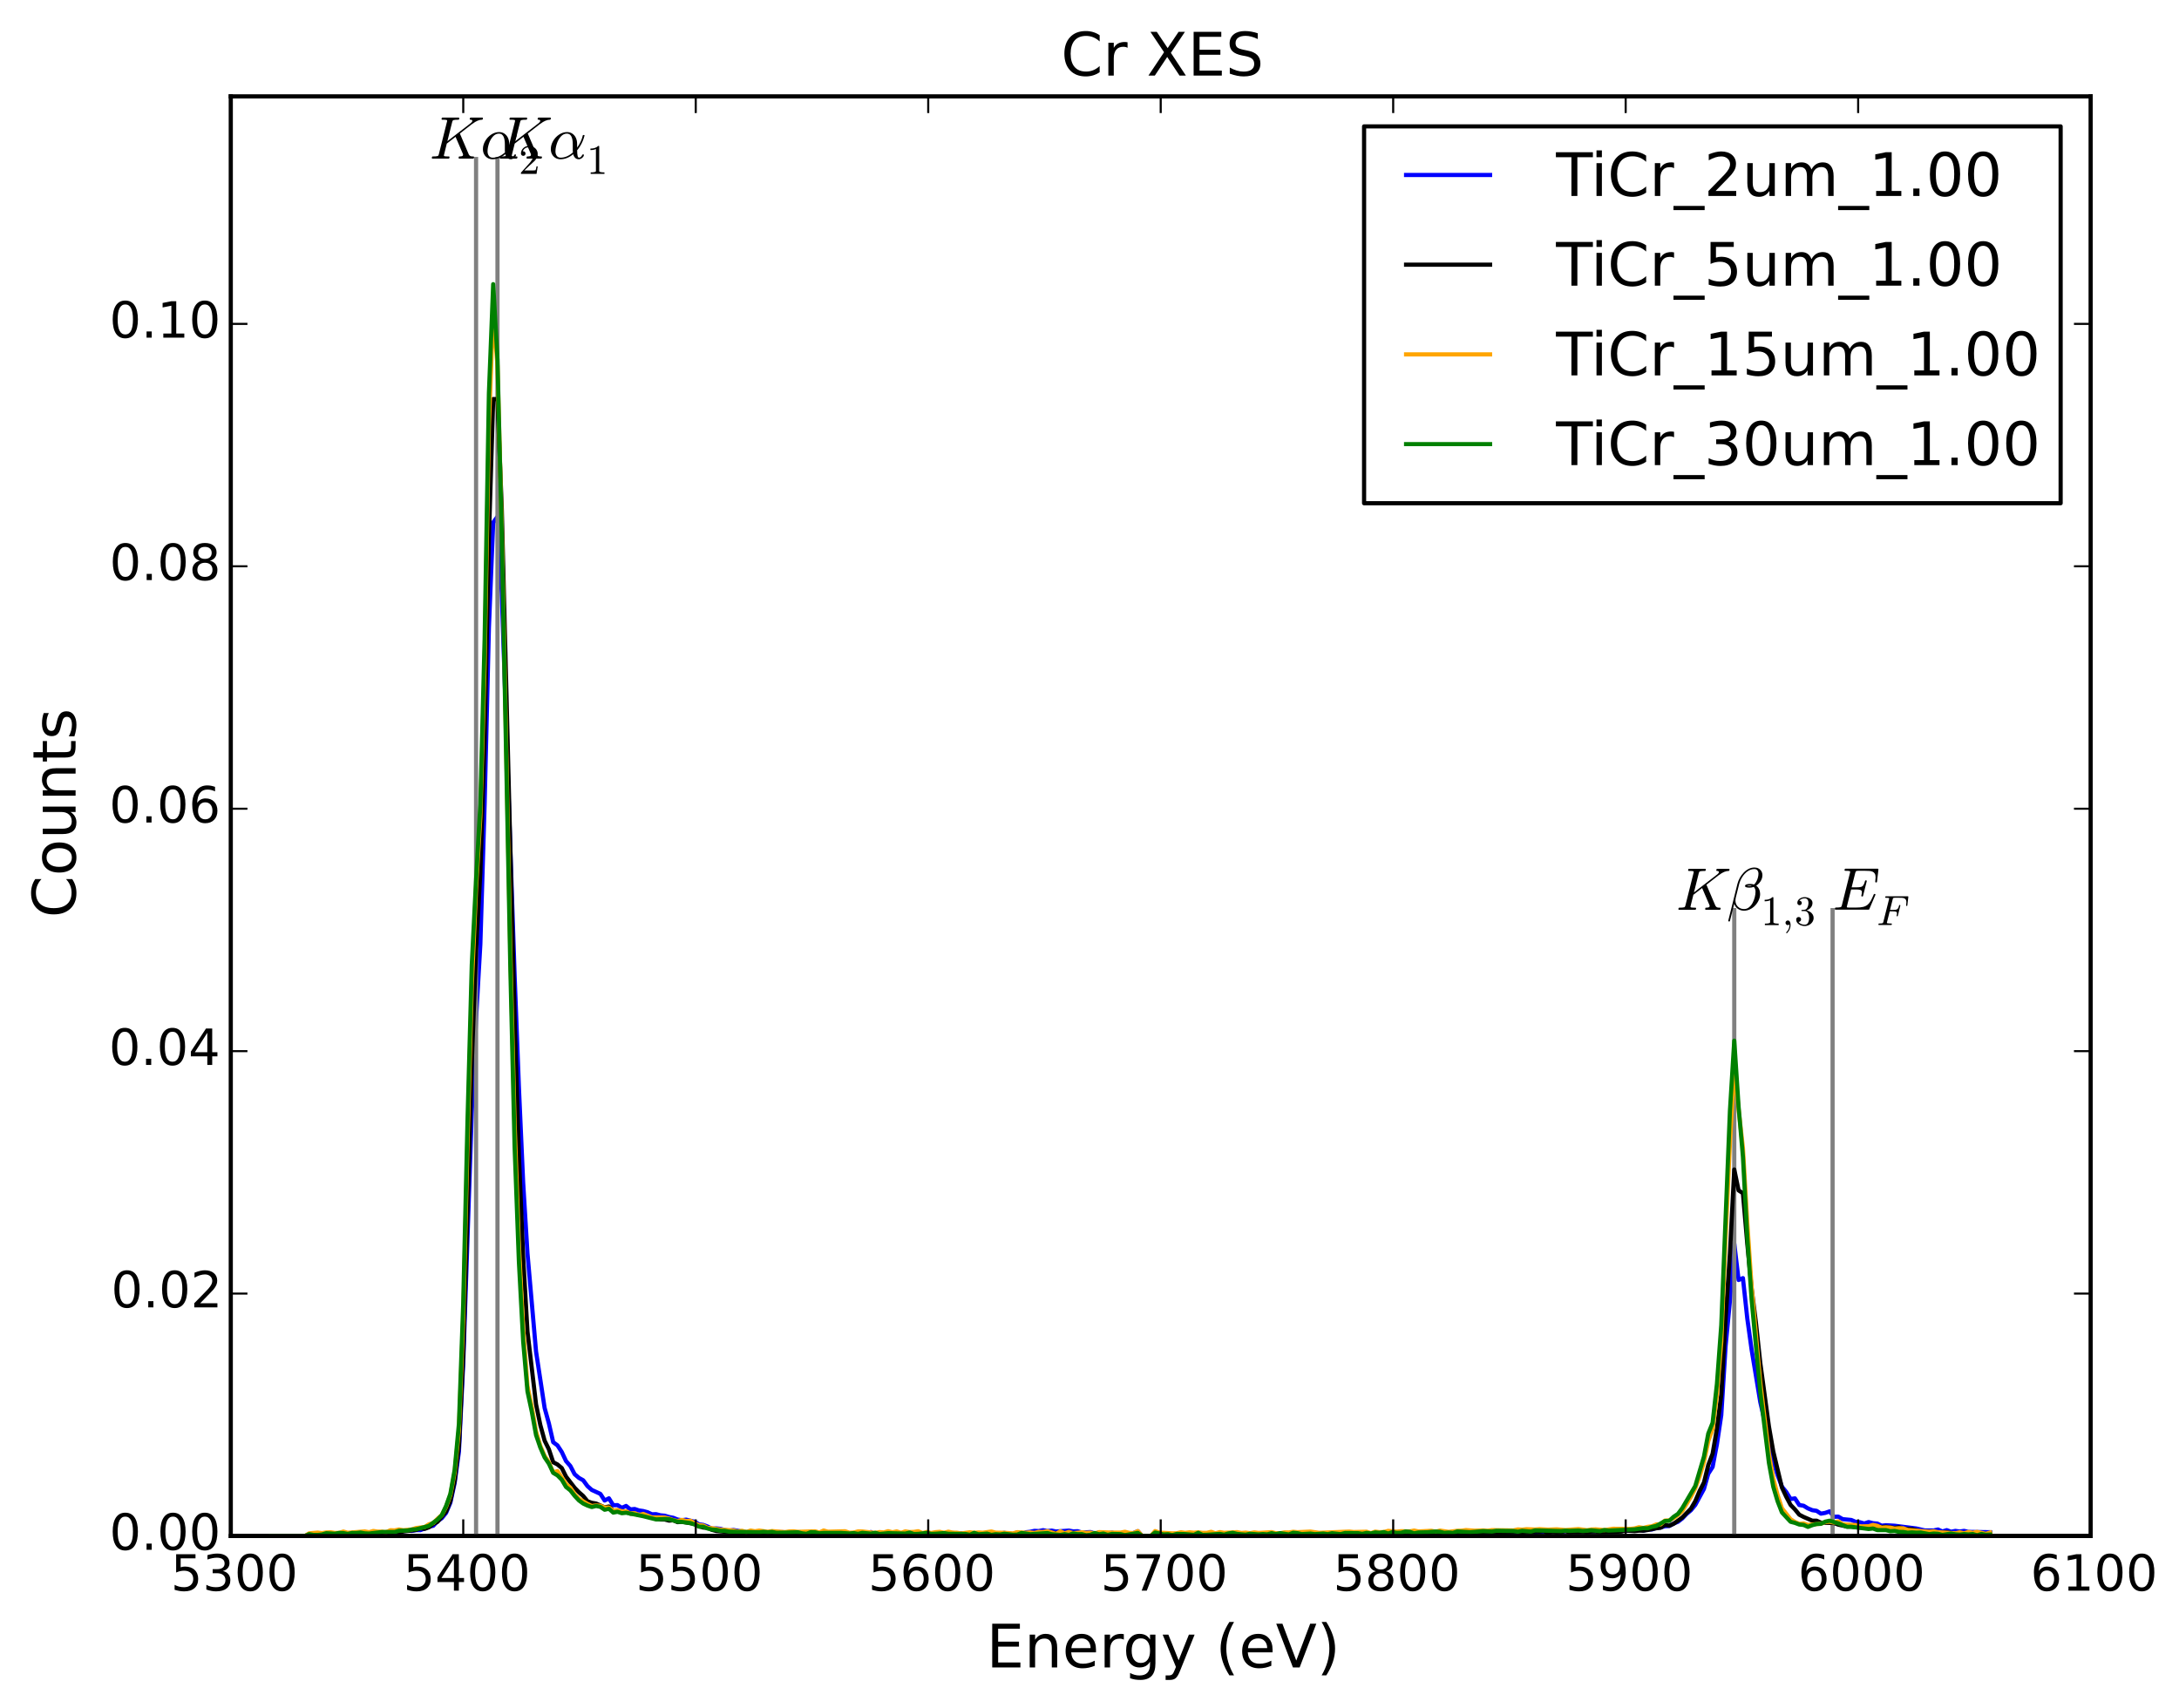 <?xml version="1.0" encoding="utf-8" standalone="no"?>
<!DOCTYPE svg PUBLIC "-//W3C//DTD SVG 1.1//EN"
  "http://www.w3.org/Graphics/SVG/1.1/DTD/svg11.dtd">
<!-- Created with matplotlib (http://matplotlib.org/) -->
<svg height="410pt" version="1.1" viewBox="0 0 523 410" width="523pt" xmlns="http://www.w3.org/2000/svg" xmlns:xlink="http://www.w3.org/1999/xlink">
 <defs>
  <style type="text/css">
*{stroke-linecap:butt;stroke-linejoin:round;}
  </style>
 </defs>
 <g id="figure_1">
  <g id="patch_1">
   <path d="
M0 410.492
L523.443 410.492
L523.443 0
L0 0
z
" style="fill:#ffffff;"/>
  </g>
  <g id="axes_1">
   <g id="patch_2">
    <path d="
M55.391 368.742
L501.791 368.742
L501.791 23.142
L55.391 23.142
z
" style="fill:#ffffff;"/>
   </g>
   <g id="line2d_1">
    <path clip-path="url(#p291dd02cf4)" d="
M477.664 367.834
L472.455 367.757
L471.413 367.511
L470.372 367.674
L469.33 367.517
L468.289 367.72
L467.247 367.336
L466.206 367.668
L465.164 367.18
L464.123 367.407
L462.04 367.415
L459.958 366.938
L454.752 366.277
L452.67 366.153
L451.629 366.271
L450.588 365.756
L449.547 365.669
L448.506 365.394
L447.465 365.735
L446.424 365.441
L445.383 365.339
L444.343 364.891
L442.261 364.692
L441.221 364.09
L440.18 364.123
L439.139 362.825
L438.099 363.192
L437.058 363.378
L436.018 362.7
L434.977 362.54
L433.937 362.111
L432.897 361.478
L431.856 361.304
L430.816 359.705
L429.776 359.864
L428.735 358.174
L427.695 356.898
L426.655 354.14
L424.575 347.264
L423.535 341.141
L422.495 336.565
L420.415 323.981
L419.375 316.475
L418.335 306.832
L417.295 307.277
L416.255 298.547
L415.215 312.295
L414.175 323.168
L413.136 339.74
L412.096 346.68
L411.056 352.169
L410.017 353.799
L408.977 357.447
L406.898 361.281
L405.859 362.555
L404.819 363.429
L403.78 364.521
L402.74 365.326
L401.701 365.748
L400.662 366.339
L399.623 366.393
L398.583 366.688
L397.544 366.784
L396.505 367.172
L395.466 367.149
L394.427 367.466
L393.388 367.138
L392.349 367.434
L388.193 367.498
L387.154 367.721
L386.115 367.623
L384.038 367.68
L382.999 367.561
L381.96 367.646
L380.922 367.51
L379.883 367.704
L375.729 367.542
L374.691 367.827
L373.652 367.554
L371.576 367.859
L370.537 367.68
L368.461 367.888
L367.423 367.618
L362.233 367.865
L360.157 367.693
L359.119 367.972
L356.005 367.778
L354.968 367.982
L353.93 367.969
L352.892 367.817
L351.855 368.022
L350.817 368.077
L349.78 367.958
L348.742 368.088
L347.705 367.883
L344.593 368.154
L343.555 368.121
L342.518 368.221
L340.444 367.991
L338.369 368.139
L337.332 367.978
L336.295 368.25
L335.258 367.965
L334.221 368.097
L333.184 368.365
L332.147 368.293
L331.11 368.512
L330.074 368.03
L329.037 368.292
L326.963 368.159
L323.854 368.353
L322.817 368.144
L321.78 368.381
L319.707 368.279
L312.453 368.244
L311.417 368.424
L310.381 368.331
L309.345 368.511
L308.309 368.129
L306.237 368.449
L303.13 368.214
L302.094 368.594
L300.022 368.401
L298.987 368.043
L297.951 368.44
L296.915 368.405
L295.88 368.156
L294.844 368.389
L293.809 368.179
L292.773 368.507
L291.738 368.183
L289.667 368.369
L288.632 368.229
L287.597 368.368
L286.562 368.263
L285.526 368.454
L284.491 368.368
L281.386 368.597
L280.351 368.138
L278.281 368.356
L277.246 367.864
L276.212 368.742
L274.142 368.742
L273.107 367.593
L272.073 368.019
L271.038 368.319
L270.004 368.018
L267.935 368.185
L266.9 367.946
L265.866 368.116
L263.797 367.936
L262.763 368.123
L261.728 367.8
L259.66 367.914
L258.626 367.593
L257.592 367.637
L256.558 367.447
L253.456 367.66
L252.422 367.447
L251.388 367.56
L250.354 367.344
L249.32 367.56
L248.287 367.506
L247.253 367.736
L246.219 367.846
L245.186 368.229
L244.152 367.898
L243.119 368.312
L241.052 367.995
L238.985 368.266
L237.952 368.085
L236.918 368.371
L235.885 368.22
L233.819 368.313
L231.753 368.349
L230.72 368.081
L229.687 368.19
L228.654 368.019
L227.621 368.394
L225.555 368.304
L224.522 368.355
L223.489 368.09
L222.457 368.241
L221.424 368.185
L220.392 368.253
L219.359 367.945
L218.326 368.166
L211.1 368.131
L210.068 368.382
L209.035 367.796
L208.003 368.097
L206.971 367.928
L205.939 368.221
L203.875 368.105
L202.843 367.816
L199.748 368.085
L198.716 368.014
L197.685 367.817
L196.653 368
L193.558 367.877
L192.527 368.086
L190.464 367.922
L189.433 368.073
L188.401 367.842
L186.339 367.803
L185.308 368.091
L184.277 367.848
L182.214 367.847
L181.183 367.699
L179.122 367.853
L176.029 367.304
L174.998 367.459
L173.968 367.328
L172.937 367.024
L171.906 366.908
L170.876 366.994
L169.845 366.469
L168.815 366.086
L167.784 365.952
L166.754 365.331
L164.693 364.812
L163.663 364.952
L162.633 364.791
L161.603 364.373
L160.573 364.18
L159.543 363.867
L158.513 363.771
L157.483 363.503
L156.453 363.52
L155.423 363.033
L154.393 362.751
L153.363 362.607
L152.333 362.253
L151.304 362.359
L150.274 361.525
L149.244 361.984
L148.215 361.327
L147.185 361.352
L146.156 359.694
L145.126 360.219
L144.097 358.624
L142.038 357.682
L141.009 356.768
L139.98 355.366
L138.95 354.787
L137.921 353.902
L136.892 351.931
L135.863 350.762
L134.834 348.573
L133.805 346.99
L132.776 346.215
L131.747 341.729
L130.719 338.002
L128.661 324.45
L126.604 300.927
L125.575 284.029
L124.547 261.016
L123.518 234.201
L120.433 142.414
L119.405 124.031
L118.376 125.412
L117.348 150.657
L116.32 192.972
L115.292 226.688
L114.264 244.58
L113.236 267.127
L111.18 327.376
L110.152 348.483
L109.124 356.01
L108.096 360.749
L107.068 363.184
L106.041 364.46
L105.013 365.182
L103.986 366.281
L102.958 366.509
L100.903 367.338
L99.876 367.323
L98.848 367.508
L97.821 367.437
L92.685 368.086
L91.658 367.843
L90.631 368.123
L89.604 367.674
L88.577 368.075
L87.55 368.215
L85.496 368.022
L84.47 368.254
L82.416 368.183
L79.337 368.309
L77.284 368.483
L76.258 368.153
L75.231 368.541
L74.205 368.289
L73.179 368.742
L64.971 368.742
L64.971 368.742" style="fill:none;stroke:#0000ff;stroke-linecap:square;"/>
   </g>
   <g id="line2d_2">
    <path clip-path="url(#p291dd02cf4)" d="
M55.391 368.742
L501.791 368.742" style="fill:none;stroke:#000000;stroke-linecap:square;"/>
   </g>
   <g id="line2d_3">
    <path clip-path="url(#p291dd02cf4)" d="
M119.405 383.768
L119.405 38.168" style="fill:none;stroke:#808080;stroke-linecap:square;"/>
   </g>
   <g id="line2d_4">
    <path clip-path="url(#p291dd02cf4)" d="
M114.265 383.768
L114.265 38.168" style="fill:none;stroke:#808080;stroke-linecap:square;"/>
   </g>
   <g id="line2d_5">
    <path clip-path="url(#p291dd02cf4)" d="
M416.255 383.768
L416.255 218.481" style="fill:none;stroke:#808080;stroke-linecap:square;"/>
   </g>
   <g id="line2d_6">
    <path clip-path="url(#p291dd02cf4)" d="
M439.853 383.768
L439.853 218.481" style="fill:none;stroke:#808080;stroke-linecap:square;"/>
   </g>
   <g id="line2d_7">
    <path clip-path="url(#p291dd02cf4)" d="
M477.664 368.074
L476.622 368.317
L472.455 368.36
L471.413 368.277
L470.372 367.979
L469.33 368.222
L467.247 367.83
L466.206 367.93
L464.123 367.775
L463.082 367.846
L462.04 367.619
L460.999 367.714
L459.958 367.328
L458.916 367.108
L457.875 367.052
L456.834 367.122
L455.793 366.632
L454.752 366.817
L452.67 366.514
L451.629 366.602
L450.588 366.362
L448.506 366.412
L446.424 366.71
L444.343 366.494
L443.302 366.466
L441.221 366.015
L440.18 365.628
L437.058 365.538
L436.018 365.064
L434.977 365.059
L432.897 364.163
L431.856 363.621
L430.816 362.354
L429.776 361.286
L428.735 359.327
L427.695 357.114
L425.615 348.428
L424.575 342.446
L422.495 327.14
L421.455 317.508
L420.415 309.27
L419.375 298.506
L418.335 286.439
L417.295 285.774
L416.255 280.757
L415.215 300.88
L414.175 316.659
L413.136 334.817
L412.096 342.962
L411.056 348.996
L410.017 351.703
L408.977 355.907
L407.938 357.923
L406.898 360.381
L405.859 362.166
L403.78 364.295
L401.701 365.807
L400.662 366.267
L399.623 366.084
L398.583 366.749
L397.544 366.882
L395.466 367.308
L394.427 367.465
L393.388 367.452
L392.349 367.569
L390.271 367.433
L389.232 367.667
L384.038 367.807
L382.999 367.658
L381.96 367.665
L380.922 367.877
L379.883 367.698
L378.845 367.793
L377.806 367.746
L376.768 367.844
L375.729 367.589
L373.652 367.879
L372.614 367.639
L371.576 368.024
L370.537 367.575
L369.499 367.675
L368.461 367.658
L367.423 367.795
L366.385 367.762
L365.347 367.984
L364.309 367.688
L363.271 367.683
L360.157 368.08
L359.119 367.817
L358.081 367.859
L357.043 367.776
L356.005 367.828
L354.968 368.031
L353.93 367.952
L351.855 368.113
L350.817 367.872
L349.78 367.898
L348.742 368.105
L347.705 368.036
L346.667 368.186
L345.63 368.003
L344.593 368.103
L343.555 368.013
L342.518 368.126
L340.444 368.027
L338.369 368.151
L336.295 368.075
L335.258 368.207
L334.221 368.091
L333.184 368.23
L332.147 368.107
L331.11 368.427
L330.074 368.271
L329.037 368.343
L328 368.26
L325.927 368.404
L322.817 368.058
L320.744 368.402
L319.707 368.396
L318.671 368.638
L316.598 368.258
L315.562 368.428
L313.49 368.291
L312.453 368.013
L311.417 368.339
L310.381 368.273
L309.345 368.41
L308.309 368.105
L307.273 368.368
L306.237 368.226
L305.201 368.382
L304.165 368.301
L302.094 368.378
L301.058 368.243
L300.022 368.53
L298.987 368.359
L297.951 368.44
L296.915 368.311
L295.88 368.666
L294.844 368.423
L288.632 368.366
L287.597 368.529
L286.562 368.292
L285.526 368.39
L284.491 368.37
L283.456 368.566
L282.421 368.388
L281.386 368.523
L280.351 368.215
L279.316 368.171
L278.281 368.691
L277.246 367.899
L276.212 368.742
L274.142 368.742
L273.107 367.771
L272.073 368.561
L271.038 368.158
L270.004 368.486
L268.969 368.183
L267.935 368.332
L266.9 368.286
L265.866 368.446
L263.797 368.389
L262.763 368.223
L261.728 368.352
L260.694 368.284
L258.626 368.421
L257.592 368.12
L256.558 368.426
L255.524 368.096
L254.49 368.303
L253.456 368.07
L252.422 368.015
L251.388 368.134
L249.32 367.942
L247.253 368.276
L246.219 368.154
L242.085 368.361
L241.052 368.168
L237.952 368.401
L234.852 368.252
L233.819 368.522
L232.786 368.167
L230.72 368.577
L229.687 368.322
L228.654 368.488
L227.621 368.088
L226.588 368.56
L225.555 368.285
L224.522 368.378
L223.489 368.23
L221.424 368.315
L220.392 368.411
L219.359 368.272
L218.326 368.408
L213.164 368.342
L211.1 368.104
L210.068 368.301
L208.003 368.409
L205.939 368.178
L204.907 368.229
L203.875 368.081
L201.812 368.29
L199.748 368.063
L194.59 368.223
L192.527 368.013
L191.495 368.247
L187.37 368.071
L184.277 368.151
L183.245 367.954
L182.214 368.091
L178.091 367.991
L177.06 367.867
L176.029 367.901
L171.906 367.535
L170.876 367.262
L169.845 366.751
L168.815 366.717
L167.784 366.387
L166.754 365.847
L164.693 365.496
L163.663 365.323
L162.633 365.422
L161.603 364.97
L160.573 365.047
L159.543 364.783
L158.513 364.774
L157.483 364.604
L155.423 364.077
L154.393 363.599
L153.363 363.709
L152.333 363.325
L151.304 363.391
L150.274 362.871
L148.215 362.822
L147.185 362.658
L146.156 361.657
L145.126 361.872
L143.067 360.942
L142.038 360.77
L141.009 360.406
L139.98 359.134
L138.95 358.231
L137.921 357.165
L135.863 354.485
L134.834 352.426
L133.805 351.566
L132.776 351.029
L131.747 347.936
L130.719 345.854
L129.69 342.109
L128.661 337.139
L126.604 319.676
L125.575 301.92
L124.547 277.443
L123.518 244.462
L120.433 121.954
L119.405 95.822
L118.376 95.786
L117.348 129.067
L116.32 177.45
L115.292 209.386
L114.264 228.159
L113.236 255.192
L111.18 325.712
L110.152 347.103
L109.124 355.503
L108.096 360.337
L107.068 362.858
L105.013 365.34
L103.986 365.846
L102.958 366.644
L101.93 367.027
L100.903 366.896
L99.876 367.286
L96.793 367.649
L95.766 367.991
L94.739 367.585
L93.712 368.138
L92.685 367.813
L91.658 368.061
L90.631 367.939
L89.604 368.094
L86.523 368.234
L85.496 368.119
L83.443 368.119
L82.416 367.938
L81.39 368.534
L80.363 368.478
L79.337 368.29
L78.311 368.282
L77.284 368.53
L76.258 368.472
L75.231 368.288
L74.205 368.71
L70.101 368.742
L64.971 368.742
L64.971 368.742" style="fill:none;stroke:#000000;stroke-linecap:square;"/>
   </g>
   <g id="line2d_8">
    <path clip-path="url(#p291dd02cf4)" d="
M477.664 367.906
L476.622 368.212
L474.538 367.754
L473.497 367.964
L472.455 367.773
L471.413 368.105
L470.372 367.845
L469.33 368.093
L466.206 367.889
L465.164 367.841
L464.123 367.602
L463.082 367.714
L459.958 367.464
L457.875 367.286
L456.834 366.895
L455.793 366.869
L454.752 366.955
L453.711 366.726
L452.67 366.659
L451.629 366.739
L450.588 366.302
L449.547 366.072
L448.506 366.399
L446.424 366.437
L445.383 366.103
L443.302 366.011
L442.261 365.912
L441.221 365.227
L440.18 365.53
L439.139 365.317
L438.099 365.392
L437.058 365.776
L433.937 366.082
L432.897 365.732
L431.856 365.826
L430.816 365.377
L429.776 364.715
L427.695 362.078
L426.655 358.904
L425.615 354.948
L424.575 349.043
L422.495 331.88
L420.415 308.887
L419.375 293.501
L418.335 275.58
L417.295 266.341
L416.255 255.975
L415.215 274.423
L414.175 296.814
L413.136 322.105
L412.096 334.776
L411.056 343.033
L410.017 345.974
L408.977 350.99
L407.938 354.396
L406.898 357.289
L405.859 359.295
L403.78 362.744
L402.74 363.709
L401.701 364.446
L400.662 365.008
L399.623 365.034
L398.583 365.946
L397.544 365.959
L396.505 366.409
L395.466 366.537
L394.427 366.81
L393.388 366.635
L392.349 366.922
L391.31 367.038
L387.154 367.008
L385.076 367.327
L382.999 367.147
L381.96 367.18
L380.922 367.358
L378.845 367.081
L375.729 367.322
L373.652 367.135
L371.576 367.222
L369.499 367.102
L368.461 367.186
L366.385 367.107
L365.347 367.226
L364.309 367.162
L363.271 367.407
L358.081 367.336
L357.043 367.489
L356.005 367.403
L353.93 367.468
L351.855 367.316
L350.817 367.467
L349.78 367.49
L347.705 367.748
L345.63 367.446
L344.593 367.711
L343.555 367.495
L340.444 367.652
L339.406 367.434
L338.369 367.643
L336.295 367.583
L335.258 367.699
L333.184 367.508
L332.147 367.79
L331.11 367.824
L330.074 367.694
L329.037 368.067
L328 367.713
L324.89 367.788
L323.854 367.68
L316.598 367.978
L314.526 367.682
L311.417 367.829
L310.381 367.735
L309.345 367.892
L308.309 367.873
L307.273 368.08
L306.237 368.079
L305.201 367.814
L302.094 368.003
L301.058 367.874
L300.022 368.063
L298.987 367.931
L297.951 368.008
L296.915 367.814
L293.809 367.978
L292.773 367.801
L291.738 368.104
L290.703 367.733
L289.667 367.979
L288.632 367.987
L287.597 367.844
L286.562 367.957
L285.526 367.853
L284.491 367.987
L283.456 367.844
L282.421 368.084
L281.386 368.109
L278.281 367.926
L277.246 367.559
L276.212 368.742
L274.142 368.742
L273.107 367.558
L272.073 368.047
L271.038 367.988
L270.004 367.727
L268.969 367.92
L266.9 367.929
L263.797 367.811
L262.763 368.146
L261.728 367.926
L260.694 367.979
L259.66 367.844
L257.592 368.066
L256.558 367.76
L255.524 368.109
L254.49 367.622
L253.456 368.226
L251.388 367.572
L250.354 367.792
L249.32 367.751
L248.287 368.013
L247.253 367.882
L246.219 367.956
L244.152 367.821
L243.119 368.112
L241.052 367.97
L238.985 367.939
L237.952 367.662
L235.885 367.953
L234.852 367.891
L233.819 367.978
L232.786 367.848
L230.72 368.129
L229.687 367.959
L228.654 367.934
L227.621 367.701
L226.588 367.973
L225.555 367.737
L224.522 367.823
L223.489 368.029
L222.457 367.775
L221.424 368.047
L220.392 367.59
L219.359 367.753
L218.326 367.8
L217.294 367.627
L216.261 367.986
L215.229 367.634
L214.197 367.851
L213.164 367.582
L212.132 367.888
L211.1 367.797
L210.068 368.002
L206.971 367.657
L205.939 367.64
L204.907 367.914
L203.875 367.957
L202.843 367.599
L198.716 367.713
L197.685 367.425
L196.653 367.9
L195.621 367.615
L191.495 367.739
L190.464 367.611
L189.433 367.647
L188.401 367.81
L185.308 367.56
L184.277 367.724
L182.214 367.44
L181.183 367.611
L180.152 367.432
L179.122 367.794
L178.091 367.487
L177.06 367.644
L176.029 367.415
L172.937 367.202
L170.876 366.863
L169.845 366.785
L168.815 366.239
L167.784 366.139
L166.754 365.711
L165.724 365.067
L164.693 365.145
L163.663 364.871
L162.633 365.154
L161.603 364.94
L160.573 364.554
L159.543 364.314
L156.453 364.262
L154.393 363.446
L153.363 363.715
L152.333 363.274
L151.304 363.348
L150.274 362.836
L149.244 362.801
L148.215 362.503
L147.185 362.659
L146.156 361.92
L145.126 361.909
L144.097 361.474
L143.067 361.41
L142.038 361.539
L141.009 361.049
L138.95 359.798
L137.921 358.667
L136.892 357.153
L135.863 356.241
L133.805 353.153
L132.776 353.471
L131.747 351.03
L130.719 349.517
L129.69 347.11
L128.661 343.64
L127.632 337.719
L126.604 332.72
L125.575 319.044
L124.547 298.888
L123.518 269.781
L122.49 228.112
L120.433 126.552
L119.405 87.852
L118.376 74.622
L117.348 102.281
L116.32 159.538
L115.292 196.149
L114.264 213.34
L113.236 236.66
L112.208 274.657
L111.18 316.778
L110.152 343.285
L109.124 353.482
L108.096 358.917
L107.068 361.729
L106.041 363.725
L105.013 364.592
L103.986 365.645
L102.958 365.918
L101.93 366.59
L99.876 366.821
L98.848 367.172
L96.793 367.36
L95.766 367.175
L94.739 367.399
L93.712 367.352
L92.685 367.833
L91.658 367.698
L90.631 367.692
L89.604 367.535
L88.577 367.831
L87.55 367.642
L83.443 367.968
L82.416 367.675
L81.39 367.995
L80.363 368.006
L79.337 367.84
L78.311 367.888
L77.284 368.049
L76.258 367.923
L74.205 368.1
L73.179 368.742
L64.971 368.742
L64.971 368.742" style="fill:none;stroke:#ffa500;stroke-linecap:square;"/>
   </g>
   <g id="line2d_9">
    <path clip-path="url(#p291dd02cf4)" d="
M477.664 368.389
L476.622 368.44
L475.58 368.252
L474.538 368.57
L473.497 368.267
L472.455 368.371
L471.413 368.282
L470.372 368.41
L469.33 368.338
L468.289 368.153
L466.206 368.472
L465.164 368.211
L464.123 368.154
L463.082 368.297
L460.999 367.907
L459.958 367.948
L458.916 367.877
L457.875 367.95
L456.834 367.776
L455.793 367.753
L454.752 367.532
L453.711 367.602
L452.67 367.329
L450.588 367.325
L449.547 366.944
L448.506 367.062
L444.343 366.521
L443.302 366.53
L441.221 365.717
L439.139 365.061
L438.099 365.297
L437.058 365.824
L436.018 365.865
L434.977 366.143
L433.937 366.552
L432.897 366.086
L431.856 365.984
L430.816 365.594
L429.776 365.328
L427.695 363.085
L426.655 360.406
L425.615 356.903
L424.575 351.182
L422.495 334.17
L420.415 311.919
L419.375 296.941
L418.335 277.681
L417.295 265.706
L416.255 249.832
L415.215 266.702
L413.136 318.126
L412.096 332.202
L411.056 341.564
L410.017 344.146
L408.977 349.685
L406.898 356.732
L403.78 362.052
L402.74 363.433
L401.701 364.13
L400.662 365.088
L399.623 365.14
L397.544 366.33
L396.505 366.545
L395.466 366.89
L394.427 366.848
L392.349 367.149
L386.115 367.44
L385.076 367.32
L384.038 367.576
L381.96 367.374
L379.883 367.542
L378.845 367.428
L376.768 367.508
L375.729 367.451
L374.691 367.555
L368.461 367.395
L367.423 367.675
L365.347 367.491
L364.309 367.712
L363.271 367.541
L359.119 367.485
L358.081 367.666
L356.005 367.561
L352.892 367.84
L349.78 367.643
L348.742 367.998
L347.705 367.904
L346.667 367.984
L345.63 367.741
L344.593 367.668
L342.518 367.845
L340.444 367.898
L339.406 368.105
L338.369 367.732
L337.332 367.663
L336.295 367.967
L335.258 368.005
L334.221 367.803
L333.184 368.151
L332.147 367.803
L331.11 367.981
L330.074 367.889
L329.037 368.125
L328 367.999
L326.963 368.223
L325.927 368.053
L322.817 368.028
L321.78 368.299
L319.707 368.076
L318.671 368.311
L317.635 368.152
L315.562 368.299
L314.526 368.164
L312.453 368.296
L311.417 368.059
L310.381 367.966
L309.345 368.37
L307.273 368.053
L306.237 368.291
L305.201 368.064
L304.165 368.346
L303.13 368.272
L302.094 368.357
L300.022 368.204
L298.987 368.416
L296.915 368.243
L295.88 367.972
L294.844 368.129
L293.809 368.42
L292.773 368.236
L289.667 368.446
L288.632 368.474
L287.597 367.982
L286.562 368.466
L284.491 368.285
L282.421 368.245
L281.386 368.541
L280.351 368.311
L279.316 368.371
L277.246 367.916
L276.212 368.742
L274.142 368.742
L273.107 368.003
L270.004 368.533
L268.969 368.291
L266.9 368.242
L265.866 368.468
L264.831 368.155
L263.797 368.328
L262.763 368.019
L261.728 368.447
L260.694 368.565
L259.66 368.29
L258.626 368.308
L257.592 368.127
L256.558 368.485
L255.524 368.299
L254.49 368.483
L252.422 368.309
L251.388 368.03
L247.253 368.314
L245.186 368.005
L244.152 368.406
L243.119 368.428
L241.052 368.2
L240.018 368.379
L238.985 368.308
L237.952 368.467
L236.918 368.166
L234.852 368.335
L233.819 367.982
L232.786 368.449
L231.753 368.249
L229.687 368.231
L227.621 368.21
L226.588 368.04
L224.522 368.202
L223.489 368.24
L222.457 368.002
L220.392 368.226
L219.359 368.269
L218.326 367.913
L217.294 368.163
L213.164 368.062
L211.1 368.262
L210.068 367.968
L209.035 368.17
L206.971 367.986
L205.939 368.228
L204.907 368.039
L203.875 368.136
L201.812 368.002
L197.685 368.011
L196.653 368.097
L195.621 367.855
L194.59 367.82
L193.558 368.22
L192.527 368.099
L191.495 367.846
L188.401 367.933
L186.339 367.973
L185.308 367.756
L184.277 367.85
L183.245 367.739
L182.214 367.858
L174.998 367.702
L173.968 367.508
L172.937 367.495
L171.906 367.247
L170.876 367.192
L169.845 366.949
L168.815 366.528
L167.784 366.499
L166.754 365.994
L165.724 365.634
L163.663 365.36
L162.633 365.303
L160.573 364.702
L159.543 364.659
L157.483 364.762
L154.393 363.988
L150.274 363.154
L149.244 363.268
L148.215 362.921
L147.185 363.121
L146.156 362.2
L145.126 362.437
L144.097 361.739
L143.067 361.531
L142.038 361.79
L141.009 361.435
L139.98 360.952
L138.95 360.201
L137.921 359.098
L136.892 357.785
L135.863 356.969
L134.834 355.228
L133.805 354.189
L132.776 353.578
L131.747 351.389
L130.719 349.869
L129.69 347.514
L128.661 344.509
L127.632 338.848
L126.604 334.028
L125.575 322.066
L124.547 302.906
L123.518 275.391
L122.49 232.394
L120.433 128.571
L119.405 86.365
L118.376 68.22
L117.348 94.408
L116.32 153.415
L115.292 193.213
L114.264 211.199
L113.236 231.615
L112.208 269.215
L111.18 312.955
L110.152 341.786
L109.124 352.853
L108.096 358.611
L107.068 361.529
L106.041 363.72
L105.013 364.791
L102.958 366.315
L99.876 367.124
L98.848 367.192
L97.821 367.416
L95.766 367.48
L94.739 367.792
L91.658 367.792
L88.577 368.151
L87.55 368.105
L86.523 367.919
L85.496 368.026
L84.47 368.013
L83.443 368.242
L82.416 368.044
L81.39 368.001
L80.363 368.199
L78.311 368.072
L77.284 368.377
L76.258 368.492
L75.231 368.479
L74.205 368.299
L73.179 368.742
L64.971 368.742
L64.971 368.742" style="fill:none;stroke:#008000;stroke-linecap:square;"/>
   </g>
   <g id="patch_3">
    <path d="
M55.391 23.142
L501.791 23.142" style="fill:none;stroke:#000000;stroke-linecap:square;stroke-linejoin:miter;"/>
   </g>
   <g id="patch_4">
    <path d="
M501.791 368.742
L501.791 23.142" style="fill:none;stroke:#000000;stroke-linecap:square;stroke-linejoin:miter;"/>
   </g>
   <g id="patch_5">
    <path d="
M55.391 368.742
L501.791 368.742" style="fill:none;stroke:#000000;stroke-linecap:square;stroke-linejoin:miter;"/>
   </g>
   <g id="patch_6">
    <path d="
M55.391 368.742
L55.391 23.142" style="fill:none;stroke:#000000;stroke-linecap:square;stroke-linejoin:miter;"/>
   </g>
   <g id="matplotlib.axis_1">
    <g id="xtick_1">
     <g id="line2d_10">
      <defs>
       <path d="
M0 0
L0 -4" id="m93b0483c22" style="stroke:#000000;stroke-width:0.5;"/>
      </defs>
      <g>
       <use style="stroke:#000000;stroke-width:0.5;" x="55.391" xlink:href="#m93b0483c22" y="368.742"/>
      </g>
     </g>
     <g id="line2d_11">
      <defs>
       <path d="
M0 0
L0 4" id="m741efc42ff" style="stroke:#000000;stroke-width:0.5;"/>
      </defs>
      <g>
       <use style="stroke:#000000;stroke-width:0.5;" x="55.391" xlink:href="#m741efc42ff" y="23.142"/>
      </g>
     </g>
     <g id="text_1">
      <!-- 5300 -->
      <defs>
       <path d="
M40.578 39.312
Q47.656 37.797 51.625 33
Q55.609 28.219 55.609 21.188
Q55.609 10.406 48.188 4.484
Q40.766 -1.422 27.094 -1.422
Q22.516 -1.422 17.656 -0.516
Q12.797 0.391 7.625 2.203
L7.625 11.719
Q11.719 9.328 16.594 8.109
Q21.484 6.891 26.812 6.891
Q36.078 6.891 40.938 10.547
Q45.797 14.203 45.797 21.188
Q45.797 27.641 41.281 31.266
Q36.766 34.906 28.719 34.906
L20.219 34.906
L20.219 43.016
L29.109 43.016
Q36.375 43.016 40.234 45.922
Q44.094 48.828 44.094 54.297
Q44.094 59.906 40.109 62.906
Q36.141 65.922 28.719 65.922
Q24.656 65.922 20.016 65.031
Q15.375 64.156 9.812 62.312
L9.812 71.094
Q15.438 72.656 20.344 73.438
Q25.25 74.219 29.594 74.219
Q40.828 74.219 47.359 69.109
Q53.906 64.016 53.906 55.328
Q53.906 49.266 50.438 45.094
Q46.969 40.922 40.578 39.312" id="BitstreamVeraSans-Roman-33"/>
       <path d="
M31.781 66.406
Q24.172 66.406 20.328 58.906
Q16.5 51.422 16.5 36.375
Q16.5 21.391 20.328 13.891
Q24.172 6.391 31.781 6.391
Q39.453 6.391 43.281 13.891
Q47.125 21.391 47.125 36.375
Q47.125 51.422 43.281 58.906
Q39.453 66.406 31.781 66.406
M31.781 74.219
Q44.047 74.219 50.516 64.516
Q56.984 54.828 56.984 36.375
Q56.984 17.969 50.516 8.266
Q44.047 -1.422 31.781 -1.422
Q19.531 -1.422 13.062 8.266
Q6.594 17.969 6.594 36.375
Q6.594 54.828 13.062 64.516
Q19.531 74.219 31.781 74.219" id="BitstreamVeraSans-Roman-30"/>
       <path d="
M10.797 72.906
L49.516 72.906
L49.516 64.594
L19.828 64.594
L19.828 46.734
Q21.969 47.469 24.109 47.828
Q26.266 48.188 28.422 48.188
Q40.625 48.188 47.75 41.5
Q54.891 34.812 54.891 23.391
Q54.891 11.625 47.562 5.094
Q40.234 -1.422 26.906 -1.422
Q22.312 -1.422 17.547 -0.641
Q12.797 0.141 7.719 1.703
L7.719 11.625
Q12.109 9.234 16.797 8.062
Q21.484 6.891 26.703 6.891
Q35.156 6.891 40.078 11.328
Q45.016 15.766 45.016 23.391
Q45.016 31 40.078 35.438
Q35.156 39.891 26.703 39.891
Q22.75 39.891 18.812 39.016
Q14.891 38.141 10.797 36.281
z
" id="BitstreamVeraSans-Roman-35"/>
      </defs>
      <g transform="translate(40.982 381.86)scale(0.12 -0.12)">
       <use xlink:href="#BitstreamVeraSans-Roman-35"/>
       <use x="63.623" xlink:href="#BitstreamVeraSans-Roman-33"/>
       <use x="127.246" xlink:href="#BitstreamVeraSans-Roman-30"/>
       <use x="190.869" xlink:href="#BitstreamVeraSans-Roman-30"/>
      </g>
     </g>
    </g>
    <g id="xtick_2">
     <g id="line2d_12">
      <g>
       <use style="stroke:#000000;stroke-width:0.5;" x="111.191" xlink:href="#m93b0483c22" y="368.742"/>
      </g>
     </g>
     <g id="line2d_13">
      <g>
       <use style="stroke:#000000;stroke-width:0.5;" x="111.191" xlink:href="#m741efc42ff" y="23.142"/>
      </g>
     </g>
     <g id="text_2">
      <!-- 5400 -->
      <defs>
       <path d="
M37.797 64.312
L12.891 25.391
L37.797 25.391
z

M35.203 72.906
L47.609 72.906
L47.609 25.391
L58.016 25.391
L58.016 17.188
L47.609 17.188
L47.609 0
L37.797 0
L37.797 17.188
L4.891 17.188
L4.891 26.703
z
" id="BitstreamVeraSans-Roman-34"/>
      </defs>
      <g transform="translate(96.782 381.86)scale(0.12 -0.12)">
       <use xlink:href="#BitstreamVeraSans-Roman-35"/>
       <use x="63.623" xlink:href="#BitstreamVeraSans-Roman-34"/>
       <use x="127.246" xlink:href="#BitstreamVeraSans-Roman-30"/>
       <use x="190.869" xlink:href="#BitstreamVeraSans-Roman-30"/>
      </g>
     </g>
    </g>
    <g id="xtick_3">
     <g id="line2d_14">
      <g>
       <use style="stroke:#000000;stroke-width:0.5;" x="166.991" xlink:href="#m93b0483c22" y="368.742"/>
      </g>
     </g>
     <g id="line2d_15">
      <g>
       <use style="stroke:#000000;stroke-width:0.5;" x="166.991" xlink:href="#m741efc42ff" y="23.142"/>
      </g>
     </g>
     <g id="text_3">
      <!-- 5500 -->
      <g transform="translate(152.582 381.86)scale(0.12 -0.12)">
       <use xlink:href="#BitstreamVeraSans-Roman-35"/>
       <use x="63.623" xlink:href="#BitstreamVeraSans-Roman-35"/>
       <use x="127.246" xlink:href="#BitstreamVeraSans-Roman-30"/>
       <use x="190.869" xlink:href="#BitstreamVeraSans-Roman-30"/>
      </g>
     </g>
    </g>
    <g id="xtick_4">
     <g id="line2d_16">
      <g>
       <use style="stroke:#000000;stroke-width:0.5;" x="222.791" xlink:href="#m93b0483c22" y="368.742"/>
      </g>
     </g>
     <g id="line2d_17">
      <g>
       <use style="stroke:#000000;stroke-width:0.5;" x="222.791" xlink:href="#m741efc42ff" y="23.142"/>
      </g>
     </g>
     <g id="text_4">
      <!-- 5600 -->
      <defs>
       <path d="
M33.016 40.375
Q26.375 40.375 22.484 35.828
Q18.609 31.297 18.609 23.391
Q18.609 15.531 22.484 10.953
Q26.375 6.391 33.016 6.391
Q39.656 6.391 43.531 10.953
Q47.406 15.531 47.406 23.391
Q47.406 31.297 43.531 35.828
Q39.656 40.375 33.016 40.375
M52.594 71.297
L52.594 62.312
Q48.875 64.062 45.094 64.984
Q41.312 65.922 37.594 65.922
Q27.828 65.922 22.672 59.328
Q17.531 52.734 16.797 39.406
Q19.672 43.656 24.016 45.922
Q28.375 48.188 33.594 48.188
Q44.578 48.188 50.953 41.516
Q57.328 34.859 57.328 23.391
Q57.328 12.156 50.688 5.359
Q44.047 -1.422 33.016 -1.422
Q20.359 -1.422 13.672 8.266
Q6.984 17.969 6.984 36.375
Q6.984 53.656 15.188 63.938
Q23.391 74.219 37.203 74.219
Q40.922 74.219 44.703 73.484
Q48.484 72.75 52.594 71.297" id="BitstreamVeraSans-Roman-36"/>
      </defs>
      <g transform="translate(208.382 381.86)scale(0.12 -0.12)">
       <use xlink:href="#BitstreamVeraSans-Roman-35"/>
       <use x="63.623" xlink:href="#BitstreamVeraSans-Roman-36"/>
       <use x="127.246" xlink:href="#BitstreamVeraSans-Roman-30"/>
       <use x="190.869" xlink:href="#BitstreamVeraSans-Roman-30"/>
      </g>
     </g>
    </g>
    <g id="xtick_5">
     <g id="line2d_18">
      <g>
       <use style="stroke:#000000;stroke-width:0.5;" x="278.591" xlink:href="#m93b0483c22" y="368.742"/>
      </g>
     </g>
     <g id="line2d_19">
      <g>
       <use style="stroke:#000000;stroke-width:0.5;" x="278.591" xlink:href="#m741efc42ff" y="23.142"/>
      </g>
     </g>
     <g id="text_5">
      <!-- 5700 -->
      <defs>
       <path d="
M8.203 72.906
L55.078 72.906
L55.078 68.703
L28.609 0
L18.312 0
L43.219 64.594
L8.203 64.594
z
" id="BitstreamVeraSans-Roman-37"/>
      </defs>
      <g transform="translate(264.182 381.86)scale(0.12 -0.12)">
       <use xlink:href="#BitstreamVeraSans-Roman-35"/>
       <use x="63.623" xlink:href="#BitstreamVeraSans-Roman-37"/>
       <use x="127.246" xlink:href="#BitstreamVeraSans-Roman-30"/>
       <use x="190.869" xlink:href="#BitstreamVeraSans-Roman-30"/>
      </g>
     </g>
    </g>
    <g id="xtick_6">
     <g id="line2d_20">
      <g>
       <use style="stroke:#000000;stroke-width:0.5;" x="334.391" xlink:href="#m93b0483c22" y="368.742"/>
      </g>
     </g>
     <g id="line2d_21">
      <g>
       <use style="stroke:#000000;stroke-width:0.5;" x="334.391" xlink:href="#m741efc42ff" y="23.142"/>
      </g>
     </g>
     <g id="text_6">
      <!-- 5800 -->
      <defs>
       <path d="
M31.781 34.625
Q24.75 34.625 20.719 30.859
Q16.703 27.094 16.703 20.516
Q16.703 13.922 20.719 10.156
Q24.75 6.391 31.781 6.391
Q38.812 6.391 42.859 10.172
Q46.922 13.969 46.922 20.516
Q46.922 27.094 42.891 30.859
Q38.875 34.625 31.781 34.625
M21.922 38.812
Q15.578 40.375 12.031 44.719
Q8.5 49.078 8.5 55.328
Q8.5 64.062 14.719 69.141
Q20.953 74.219 31.781 74.219
Q42.672 74.219 48.875 69.141
Q55.078 64.062 55.078 55.328
Q55.078 49.078 51.531 44.719
Q48 40.375 41.703 38.812
Q48.828 37.156 52.797 32.312
Q56.781 27.484 56.781 20.516
Q56.781 9.906 50.312 4.234
Q43.844 -1.422 31.781 -1.422
Q19.734 -1.422 13.25 4.234
Q6.781 9.906 6.781 20.516
Q6.781 27.484 10.781 32.312
Q14.797 37.156 21.922 38.812
M18.312 54.391
Q18.312 48.734 21.844 45.562
Q25.391 42.391 31.781 42.391
Q38.141 42.391 41.719 45.562
Q45.312 48.734 45.312 54.391
Q45.312 60.062 41.719 63.234
Q38.141 66.406 31.781 66.406
Q25.391 66.406 21.844 63.234
Q18.312 60.062 18.312 54.391" id="BitstreamVeraSans-Roman-38"/>
      </defs>
      <g transform="translate(319.982 381.86)scale(0.12 -0.12)">
       <use xlink:href="#BitstreamVeraSans-Roman-35"/>
       <use x="63.623" xlink:href="#BitstreamVeraSans-Roman-38"/>
       <use x="127.246" xlink:href="#BitstreamVeraSans-Roman-30"/>
       <use x="190.869" xlink:href="#BitstreamVeraSans-Roman-30"/>
      </g>
     </g>
    </g>
    <g id="xtick_7">
     <g id="line2d_22">
      <g>
       <use style="stroke:#000000;stroke-width:0.5;" x="390.191" xlink:href="#m93b0483c22" y="368.742"/>
      </g>
     </g>
     <g id="line2d_23">
      <g>
       <use style="stroke:#000000;stroke-width:0.5;" x="390.191" xlink:href="#m741efc42ff" y="23.142"/>
      </g>
     </g>
     <g id="text_7">
      <!-- 5900 -->
      <defs>
       <path d="
M10.984 1.516
L10.984 10.5
Q14.703 8.734 18.5 7.812
Q22.312 6.891 25.984 6.891
Q35.75 6.891 40.891 13.453
Q46.047 20.016 46.781 33.406
Q43.953 29.203 39.594 26.953
Q35.25 24.703 29.984 24.703
Q19.047 24.703 12.672 31.312
Q6.297 37.938 6.297 49.422
Q6.297 60.641 12.938 67.422
Q19.578 74.219 30.609 74.219
Q43.266 74.219 49.922 64.516
Q56.594 54.828 56.594 36.375
Q56.594 19.141 48.406 8.859
Q40.234 -1.422 26.422 -1.422
Q22.703 -1.422 18.891 -0.688
Q15.094 0.047 10.984 1.516
M30.609 32.422
Q37.25 32.422 41.125 36.953
Q45.016 41.5 45.016 49.422
Q45.016 57.281 41.125 61.844
Q37.25 66.406 30.609 66.406
Q23.969 66.406 20.094 61.844
Q16.219 57.281 16.219 49.422
Q16.219 41.5 20.094 36.953
Q23.969 32.422 30.609 32.422" id="BitstreamVeraSans-Roman-39"/>
      </defs>
      <g transform="translate(375.782 381.86)scale(0.12 -0.12)">
       <use xlink:href="#BitstreamVeraSans-Roman-35"/>
       <use x="63.623" xlink:href="#BitstreamVeraSans-Roman-39"/>
       <use x="127.246" xlink:href="#BitstreamVeraSans-Roman-30"/>
       <use x="190.869" xlink:href="#BitstreamVeraSans-Roman-30"/>
      </g>
     </g>
    </g>
    <g id="xtick_8">
     <g id="line2d_24">
      <g>
       <use style="stroke:#000000;stroke-width:0.5;" x="445.991" xlink:href="#m93b0483c22" y="368.742"/>
      </g>
     </g>
     <g id="line2d_25">
      <g>
       <use style="stroke:#000000;stroke-width:0.5;" x="445.991" xlink:href="#m741efc42ff" y="23.142"/>
      </g>
     </g>
     <g id="text_8">
      <!-- 6000 -->
      <g transform="translate(431.538 381.86)scale(0.12 -0.12)">
       <use xlink:href="#BitstreamVeraSans-Roman-36"/>
       <use x="63.623" xlink:href="#BitstreamVeraSans-Roman-30"/>
       <use x="127.246" xlink:href="#BitstreamVeraSans-Roman-30"/>
       <use x="190.869" xlink:href="#BitstreamVeraSans-Roman-30"/>
      </g>
     </g>
    </g>
    <g id="xtick_9">
     <g id="line2d_26">
      <g>
       <use style="stroke:#000000;stroke-width:0.5;" x="501.791" xlink:href="#m93b0483c22" y="368.742"/>
      </g>
     </g>
     <g id="line2d_27">
      <g>
       <use style="stroke:#000000;stroke-width:0.5;" x="501.791" xlink:href="#m741efc42ff" y="23.142"/>
      </g>
     </g>
     <g id="text_9">
      <!-- 6100 -->
      <defs>
       <path d="
M12.406 8.297
L28.516 8.297
L28.516 63.922
L10.984 60.406
L10.984 69.391
L28.422 72.906
L38.281 72.906
L38.281 8.297
L54.391 8.297
L54.391 0
L12.406 0
z
" id="BitstreamVeraSans-Roman-31"/>
      </defs>
      <g transform="translate(487.338 381.86)scale(0.12 -0.12)">
       <use xlink:href="#BitstreamVeraSans-Roman-36"/>
       <use x="63.623" xlink:href="#BitstreamVeraSans-Roman-31"/>
       <use x="127.246" xlink:href="#BitstreamVeraSans-Roman-30"/>
       <use x="190.869" xlink:href="#BitstreamVeraSans-Roman-30"/>
      </g>
     </g>
    </g>
    <g id="text_10">
     <!-- Energy (eV) -->
     <defs>
      <path id="BitstreamVeraSans-Roman-20"/>
      <path d="
M54.891 33.016
L54.891 0
L45.906 0
L45.906 32.719
Q45.906 40.484 42.875 44.328
Q39.844 48.188 33.797 48.188
Q26.516 48.188 22.312 43.547
Q18.109 38.922 18.109 30.906
L18.109 0
L9.078 0
L9.078 54.688
L18.109 54.688
L18.109 46.188
Q21.344 51.125 25.703 53.562
Q30.078 56 35.797 56
Q45.219 56 50.047 50.172
Q54.891 44.344 54.891 33.016" id="BitstreamVeraSans-Roman-6e"/>
      <path d="
M31 75.875
Q24.469 64.656 21.281 53.656
Q18.109 42.672 18.109 31.391
Q18.109 20.125 21.312 9.062
Q24.516 -2 31 -13.188
L23.188 -13.188
Q15.875 -1.703 12.234 9.375
Q8.594 20.453 8.594 31.391
Q8.594 42.281 12.203 53.312
Q15.828 64.359 23.188 75.875
z
" id="BitstreamVeraSans-Roman-28"/>
      <path d="
M8.016 75.875
L15.828 75.875
Q23.141 64.359 26.781 53.312
Q30.422 42.281 30.422 31.391
Q30.422 20.453 26.781 9.375
Q23.141 -1.703 15.828 -13.188
L8.016 -13.188
Q14.5 -2 17.703 9.062
Q20.906 20.125 20.906 31.391
Q20.906 42.672 17.703 53.656
Q14.5 64.656 8.016 75.875" id="BitstreamVeraSans-Roman-29"/>
      <path d="
M9.812 72.906
L55.906 72.906
L55.906 64.594
L19.672 64.594
L19.672 43.016
L54.391 43.016
L54.391 34.719
L19.672 34.719
L19.672 8.297
L56.781 8.297
L56.781 0
L9.812 0
z
" id="BitstreamVeraSans-Roman-45"/>
      <path d="
M28.609 0
L0.781 72.906
L11.078 72.906
L34.188 11.531
L57.328 72.906
L67.578 72.906
L39.797 0
z
" id="BitstreamVeraSans-Roman-56"/>
      <path d="
M32.172 -5.078
Q28.375 -14.844 24.75 -17.812
Q21.141 -20.797 15.094 -20.797
L7.906 -20.797
L7.906 -13.281
L13.188 -13.281
Q16.891 -13.281 18.938 -11.516
Q21 -9.766 23.484 -3.219
L25.094 0.875
L2.984 54.688
L12.5 54.688
L29.594 11.922
L46.688 54.688
L56.203 54.688
z
" id="BitstreamVeraSans-Roman-79"/>
      <path d="
M56.203 29.594
L56.203 25.203
L14.891 25.203
Q15.484 15.922 20.484 11.062
Q25.484 6.203 34.422 6.203
Q39.594 6.203 44.453 7.469
Q49.312 8.734 54.109 11.281
L54.109 2.781
Q49.266 0.734 44.188 -0.344
Q39.109 -1.422 33.891 -1.422
Q20.797 -1.422 13.156 6.188
Q5.516 13.812 5.516 26.812
Q5.516 40.234 12.766 48.109
Q20.016 56 32.328 56
Q43.359 56 49.781 48.891
Q56.203 41.797 56.203 29.594
M47.219 32.234
Q47.125 39.594 43.094 43.984
Q39.062 48.391 32.422 48.391
Q24.906 48.391 20.391 44.141
Q15.875 39.891 15.188 32.172
z
" id="BitstreamVeraSans-Roman-65"/>
      <path d="
M45.406 27.984
Q45.406 37.75 41.375 43.109
Q37.359 48.484 30.078 48.484
Q22.859 48.484 18.828 43.109
Q14.797 37.75 14.797 27.984
Q14.797 18.266 18.828 12.891
Q22.859 7.516 30.078 7.516
Q37.359 7.516 41.375 12.891
Q45.406 18.266 45.406 27.984
M54.391 6.781
Q54.391 -7.172 48.188 -13.984
Q42 -20.797 29.203 -20.797
Q24.469 -20.797 20.266 -20.094
Q16.062 -19.391 12.109 -17.922
L12.109 -9.188
Q16.062 -11.328 19.922 -12.344
Q23.781 -13.375 27.781 -13.375
Q36.625 -13.375 41.016 -8.766
Q45.406 -4.156 45.406 5.172
L45.406 9.625
Q42.625 4.781 38.281 2.391
Q33.938 0 27.875 0
Q17.828 0 11.672 7.656
Q5.516 15.328 5.516 27.984
Q5.516 40.672 11.672 48.328
Q17.828 56 27.875 56
Q33.938 56 38.281 53.609
Q42.625 51.219 45.406 46.391
L45.406 54.688
L54.391 54.688
z
" id="BitstreamVeraSans-Roman-67"/>
      <path d="
M41.109 46.297
Q39.594 47.172 37.812 47.578
Q36.031 48 33.891 48
Q26.266 48 22.188 43.047
Q18.109 38.094 18.109 28.812
L18.109 0
L9.078 0
L9.078 54.688
L18.109 54.688
L18.109 46.188
Q20.953 51.172 25.484 53.578
Q30.031 56 36.531 56
Q37.453 56 38.578 55.875
Q39.703 55.766 41.062 55.516
z
" id="BitstreamVeraSans-Roman-72"/>
     </defs>
     <g transform="translate(236.739 400.297)scale(0.144 -0.144)">
      <use xlink:href="#BitstreamVeraSans-Roman-45"/>
      <use x="63.184" xlink:href="#BitstreamVeraSans-Roman-6e"/>
      <use x="126.562" xlink:href="#BitstreamVeraSans-Roman-65"/>
      <use x="188.086" xlink:href="#BitstreamVeraSans-Roman-72"/>
      <use x="227.449" xlink:href="#BitstreamVeraSans-Roman-67"/>
      <use x="290.926" xlink:href="#BitstreamVeraSans-Roman-79"/>
      <use x="350.105" xlink:href="#BitstreamVeraSans-Roman-20"/>
      <use x="381.893" xlink:href="#BitstreamVeraSans-Roman-28"/>
      <use x="420.906" xlink:href="#BitstreamVeraSans-Roman-65"/>
      <use x="482.43" xlink:href="#BitstreamVeraSans-Roman-56"/>
      <use x="550.838" xlink:href="#BitstreamVeraSans-Roman-29"/>
     </g>
    </g>
   </g>
   <g id="matplotlib.axis_2">
    <g id="ytick_1">
     <g id="line2d_28">
      <defs>
       <path d="
M0 0
L4 0" id="m728421d6d4" style="stroke:#000000;stroke-width:0.5;"/>
      </defs>
      <g>
       <use style="stroke:#000000;stroke-width:0.5;" x="55.391" xlink:href="#m728421d6d4" y="368.742"/>
      </g>
     </g>
     <g id="line2d_29">
      <defs>
       <path d="
M0 0
L-4 0" id="mcb0005524f" style="stroke:#000000;stroke-width:0.5;"/>
      </defs>
      <g>
       <use style="stroke:#000000;stroke-width:0.5;" x="501.791" xlink:href="#mcb0005524f" y="368.742"/>
      </g>
     </g>
     <g id="text_11">
      <!-- 0.00 -->
      <defs>
       <path d="
M10.688 12.406
L21 12.406
L21 0
L10.688 0
z
" id="BitstreamVeraSans-Roman-2e"/>
      </defs>
      <g transform="translate(26.26 372.053)scale(0.12 -0.12)">
       <use xlink:href="#BitstreamVeraSans-Roman-30"/>
       <use x="63.623" xlink:href="#BitstreamVeraSans-Roman-2e"/>
       <use x="95.41" xlink:href="#BitstreamVeraSans-Roman-30"/>
       <use x="159.033" xlink:href="#BitstreamVeraSans-Roman-30"/>
      </g>
     </g>
    </g>
    <g id="ytick_2">
     <g id="line2d_30">
      <g>
       <use style="stroke:#000000;stroke-width:0.5;" x="55.391" xlink:href="#m728421d6d4" y="310.543"/>
      </g>
     </g>
     <g id="line2d_31">
      <g>
       <use style="stroke:#000000;stroke-width:0.5;" x="501.791" xlink:href="#mcb0005524f" y="310.543"/>
      </g>
     </g>
     <g id="text_12">
      <!-- 0.02 -->
      <defs>
       <path d="
M19.188 8.297
L53.609 8.297
L53.609 0
L7.328 0
L7.328 8.297
Q12.938 14.109 22.625 23.891
Q32.328 33.688 34.812 36.531
Q39.547 41.844 41.422 45.531
Q43.312 49.219 43.312 52.781
Q43.312 58.594 39.234 62.25
Q35.156 65.922 28.609 65.922
Q23.969 65.922 18.812 64.312
Q13.672 62.703 7.812 59.422
L7.812 69.391
Q13.766 71.781 18.938 73
Q24.125 74.219 28.422 74.219
Q39.75 74.219 46.484 68.547
Q53.219 62.891 53.219 53.422
Q53.219 48.922 51.531 44.891
Q49.859 40.875 45.406 35.406
Q44.188 33.984 37.641 27.219
Q31.109 20.453 19.188 8.297" id="BitstreamVeraSans-Roman-32"/>
      </defs>
      <g transform="translate(26.665 313.854)scale(0.12 -0.12)">
       <use xlink:href="#BitstreamVeraSans-Roman-30"/>
       <use x="63.623" xlink:href="#BitstreamVeraSans-Roman-2e"/>
       <use x="95.41" xlink:href="#BitstreamVeraSans-Roman-30"/>
       <use x="159.033" xlink:href="#BitstreamVeraSans-Roman-32"/>
      </g>
     </g>
    </g>
    <g id="ytick_3">
     <g id="line2d_32">
      <g>
       <use style="stroke:#000000;stroke-width:0.5;" x="55.391" xlink:href="#m728421d6d4" y="252.344"/>
      </g>
     </g>
     <g id="line2d_33">
      <g>
       <use style="stroke:#000000;stroke-width:0.5;" x="501.791" xlink:href="#mcb0005524f" y="252.344"/>
      </g>
     </g>
     <g id="text_13">
      <!-- 0.04 -->
      <g transform="translate(26.137 255.655)scale(0.12 -0.12)">
       <use xlink:href="#BitstreamVeraSans-Roman-30"/>
       <use x="63.623" xlink:href="#BitstreamVeraSans-Roman-2e"/>
       <use x="95.41" xlink:href="#BitstreamVeraSans-Roman-30"/>
       <use x="159.033" xlink:href="#BitstreamVeraSans-Roman-34"/>
      </g>
     </g>
    </g>
    <g id="ytick_4">
     <g id="line2d_34">
      <g>
       <use style="stroke:#000000;stroke-width:0.5;" x="55.391" xlink:href="#m728421d6d4" y="194.145"/>
      </g>
     </g>
     <g id="line2d_35">
      <g>
       <use style="stroke:#000000;stroke-width:0.5;" x="501.791" xlink:href="#mcb0005524f" y="194.145"/>
      </g>
     </g>
     <g id="text_14">
      <!-- 0.06 -->
      <g transform="translate(26.219 197.456)scale(0.12 -0.12)">
       <use xlink:href="#BitstreamVeraSans-Roman-30"/>
       <use x="63.623" xlink:href="#BitstreamVeraSans-Roman-2e"/>
       <use x="95.41" xlink:href="#BitstreamVeraSans-Roman-30"/>
       <use x="159.033" xlink:href="#BitstreamVeraSans-Roman-36"/>
      </g>
     </g>
    </g>
    <g id="ytick_5">
     <g id="line2d_36">
      <g>
       <use style="stroke:#000000;stroke-width:0.5;" x="55.391" xlink:href="#m728421d6d4" y="135.946"/>
      </g>
     </g>
     <g id="line2d_37">
      <g>
       <use style="stroke:#000000;stroke-width:0.5;" x="501.791" xlink:href="#mcb0005524f" y="135.946"/>
      </g>
     </g>
     <g id="text_15">
      <!-- 0.08 -->
      <g transform="translate(26.285 139.258)scale(0.12 -0.12)">
       <use xlink:href="#BitstreamVeraSans-Roman-30"/>
       <use x="63.623" xlink:href="#BitstreamVeraSans-Roman-2e"/>
       <use x="95.41" xlink:href="#BitstreamVeraSans-Roman-30"/>
       <use x="159.033" xlink:href="#BitstreamVeraSans-Roman-38"/>
      </g>
     </g>
    </g>
    <g id="ytick_6">
     <g id="line2d_38">
      <g>
       <use style="stroke:#000000;stroke-width:0.5;" x="55.391" xlink:href="#m728421d6d4" y="77.747"/>
      </g>
     </g>
     <g id="line2d_39">
      <g>
       <use style="stroke:#000000;stroke-width:0.5;" x="501.791" xlink:href="#mcb0005524f" y="77.747"/>
      </g>
     </g>
     <g id="text_16">
      <!-- 0.10 -->
      <g transform="translate(26.26 81.059)scale(0.12 -0.12)">
       <use xlink:href="#BitstreamVeraSans-Roman-30"/>
       <use x="63.623" xlink:href="#BitstreamVeraSans-Roman-2e"/>
       <use x="95.41" xlink:href="#BitstreamVeraSans-Roman-31"/>
       <use x="159.033" xlink:href="#BitstreamVeraSans-Roman-30"/>
      </g>
     </g>
    </g>
    <g id="text_17">
     <!-- Counts -->
     <defs>
      <path d="
M8.5 21.578
L8.5 54.688
L17.484 54.688
L17.484 21.922
Q17.484 14.156 20.5 10.266
Q23.531 6.391 29.594 6.391
Q36.859 6.391 41.078 11.031
Q45.312 15.672 45.312 23.688
L45.312 54.688
L54.297 54.688
L54.297 0
L45.312 0
L45.312 8.406
Q42.047 3.422 37.719 1
Q33.406 -1.422 27.688 -1.422
Q18.266 -1.422 13.375 4.438
Q8.5 10.297 8.5 21.578" id="BitstreamVeraSans-Roman-75"/>
      <path d="
M30.609 48.391
Q23.391 48.391 19.188 42.75
Q14.984 37.109 14.984 27.297
Q14.984 17.484 19.156 11.844
Q23.344 6.203 30.609 6.203
Q37.797 6.203 41.984 11.859
Q46.188 17.531 46.188 27.297
Q46.188 37.016 41.984 42.703
Q37.797 48.391 30.609 48.391
M30.609 56
Q42.328 56 49.016 48.375
Q55.719 40.766 55.719 27.297
Q55.719 13.875 49.016 6.219
Q42.328 -1.422 30.609 -1.422
Q18.844 -1.422 12.172 6.219
Q5.516 13.875 5.516 27.297
Q5.516 40.766 12.172 48.375
Q18.844 56 30.609 56" id="BitstreamVeraSans-Roman-6f"/>
      <path d="
M64.406 67.281
L64.406 56.891
Q59.422 61.531 53.781 63.812
Q48.141 66.109 41.797 66.109
Q29.297 66.109 22.656 58.469
Q16.016 50.828 16.016 36.375
Q16.016 21.969 22.656 14.328
Q29.297 6.688 41.797 6.688
Q48.141 6.688 53.781 8.984
Q59.422 11.281 64.406 15.922
L64.406 5.609
Q59.234 2.094 53.438 0.328
Q47.656 -1.422 41.219 -1.422
Q24.656 -1.422 15.125 8.703
Q5.609 18.844 5.609 36.375
Q5.609 53.953 15.125 64.078
Q24.656 74.219 41.219 74.219
Q47.75 74.219 53.531 72.484
Q59.328 70.75 64.406 67.281" id="BitstreamVeraSans-Roman-43"/>
      <path d="
M18.312 70.219
L18.312 54.688
L36.812 54.688
L36.812 47.703
L18.312 47.703
L18.312 18.016
Q18.312 11.328 20.141 9.422
Q21.969 7.516 27.594 7.516
L36.812 7.516
L36.812 0
L27.594 0
Q17.188 0 13.234 3.875
Q9.281 7.766 9.281 18.016
L9.281 47.703
L2.688 47.703
L2.688 54.688
L9.281 54.688
L9.281 70.219
z
" id="BitstreamVeraSans-Roman-74"/>
      <path d="
M44.281 53.078
L44.281 44.578
Q40.484 46.531 36.375 47.5
Q32.281 48.484 27.875 48.484
Q21.188 48.484 17.844 46.438
Q14.5 44.391 14.5 40.281
Q14.5 37.156 16.891 35.375
Q19.281 33.594 26.516 31.984
L29.594 31.297
Q39.156 29.25 43.188 25.516
Q47.219 21.781 47.219 15.094
Q47.219 7.469 41.188 3.016
Q35.156 -1.422 24.609 -1.422
Q20.219 -1.422 15.453 -0.562
Q10.688 0.297 5.422 2
L5.422 11.281
Q10.406 8.688 15.234 7.391
Q20.062 6.109 24.812 6.109
Q31.156 6.109 34.562 8.281
Q37.984 10.453 37.984 14.406
Q37.984 18.062 35.516 20.016
Q33.062 21.969 24.703 23.781
L21.578 24.516
Q13.234 26.266 9.516 29.906
Q5.812 33.547 5.812 39.891
Q5.812 47.609 11.281 51.797
Q16.75 56 26.812 56
Q31.781 56 36.172 55.266
Q40.578 54.547 44.281 53.078" id="BitstreamVeraSans-Roman-73"/>
     </defs>
     <g transform="translate(18.142 220.319)rotate(-90.0)scale(0.144 -0.144)">
      <use xlink:href="#BitstreamVeraSans-Roman-43"/>
      <use x="69.824" xlink:href="#BitstreamVeraSans-Roman-6f"/>
      <use x="131.006" xlink:href="#BitstreamVeraSans-Roman-75"/>
      <use x="194.385" xlink:href="#BitstreamVeraSans-Roman-6e"/>
      <use x="257.764" xlink:href="#BitstreamVeraSans-Roman-74"/>
      <use x="296.973" xlink:href="#BitstreamVeraSans-Roman-73"/>
     </g>
    </g>
   </g>
   <g id="text_18">
    <!-- $K\alpha_1$ -->
    <defs>
     <path d="
M20.125 -1.125
Q15.375 -1.125 11.688 1.125
Q8.016 3.375 6 7.172
Q4 10.984 4 15.828
Q4 22.609 7.781 29.25
Q11.578 35.891 17.844 40.031
Q24.125 44.188 31 44.188
Q36.078 44.188 39.938 41.531
Q43.797 38.875 45.797 34.453
Q47.797 30.031 47.797 25
L47.906 18.312
Q51.312 23.047 53.688 28.141
Q56.062 33.25 57.328 38.719
Q57.516 39.312 58.109 39.312
L59.281 39.312
Q60.203 39.312 60.203 38.375
Q60.203 38.281 60.109 38.094
Q58.938 33.5 57.172 29.266
Q55.422 25.047 53.047 21.094
Q50.688 17.141 47.906 13.922
Q47.906 1.516 50.781 1.516
Q52.641 1.516 53.828 2.609
Q55.031 3.719 55.938 5.328
Q56.844 6.938 57.078 6.984
L58.297 6.984
Q59.078 6.984 59.078 6
Q59.078 3.516 56.219 1.188
Q53.375 -1.125 50.594 -1.125
Q46.969 -1.125 44.578 1.219
Q42.188 3.562 41.312 7.328
Q36.625 3.328 31.156 1.094
Q25.688 -1.125 20.125 -1.125
M20.312 1.516
Q31 1.516 40.828 10.297
Q40.766 10.891 40.672 11.734
Q40.578 12.594 40.578 12.703
L40.578 23.484
Q40.578 41.609 30.812 41.609
Q24.953 41.609 20.547 36.594
Q16.156 31.594 13.938 24.625
Q11.719 17.672 11.719 11.922
Q11.719 7.562 13.938 4.531
Q16.156 1.516 20.312 1.516" id="Cmmi10-ae"/>
     <path d="
M9.281 0
L9.281 3.516
Q21.781 3.516 21.781 6.688
L21.781 59.188
Q16.609 56.688 8.688 56.688
L8.688 60.203
Q20.953 60.203 27.203 66.609
L28.609 66.609
Q28.953 66.609 29.266 66.328
Q29.594 66.062 29.594 65.719
L29.594 6.688
Q29.594 3.516 42.094 3.516
L42.094 0
z
" id="Cmr10-31"/>
     <path d="
M4.688 0
Q3.719 0 3.719 1.312
Q3.766 1.562 3.906 2.172
Q4.047 2.781 4.312 3.141
Q4.594 3.516 4.984 3.516
Q11.078 3.516 13.484 4.203
Q14.797 4.641 15.375 6.891
L29.109 61.812
Q29.297 62.797 29.297 63.188
Q29.297 64.266 28.078 64.406
Q26.219 64.797 20.906 64.797
Q19.922 64.797 19.922 66.109
Q20.266 67.391 20.453 67.844
Q20.656 68.312 21.578 68.312
L48.484 68.312
Q49.516 68.312 49.516 67
Q49.469 66.75 49.312 66.156
Q49.172 65.578 48.922 65.188
Q48.688 64.797 48.188 64.797
Q42.094 64.797 39.703 64.109
Q38.375 63.625 37.797 61.375
L29.688 29
L68.891 59.281
Q69 59.469 70.141 60.609
Q71.297 61.766 71.297 62.891
Q71.297 64.797 67.922 64.797
Q66.891 64.797 66.891 66.109
Q67.094 66.891 67.203 67.328
Q67.328 67.781 67.641 68.047
Q67.969 68.312 68.609 68.312
L87.984 68.312
Q88.531 68.312 88.766 67.922
Q89.016 67.531 89.016 67
Q88.969 66.75 88.797 66.109
Q88.625 65.484 88.359 65.141
Q88.094 64.797 87.594 64.797
Q80.281 64.797 71.578 58.016
Q71.531 57.953 71.438 57.922
Q71.344 57.906 71.234 57.875
Q71.141 57.859 71.094 57.812
L50.484 41.797
L65.484 6.688
Q66.844 4.5 68.406 4
Q69.969 3.516 73.188 3.516
Q74.219 3.516 74.219 2.203
Q73.922 1.031 73.625 0.516
Q73.344 0 72.516 0
L49.312 0
Q48.391 0 48.391 1.312
Q48.531 2.344 48.719 2.922
Q48.922 3.516 49.703 3.516
Q52.25 3.516 54.031 4.031
Q55.812 4.547 55.812 6.391
Q55.812 7.078 55.719 7.422
L43.312 36.281
L28.719 25
L24.125 6.5
Q23.875 5.281 23.875 5.078
Q23.875 4.047 25.094 3.906
Q27 3.516 32.328 3.516
Q33.297 3.516 33.297 2.203
Q32.953 0.781 32.75 0.391
Q32.562 0 31.594 0
z
" id="Cmmi10-4b"/>
    </defs>
    <g transform="translate(119.405 38.168)scale(0.144 -0.144)">
     <use transform="translate(0.0 0.688)" xlink:href="#Cmmi10-4b"/>
     <use transform="translate(84.912 0.688)" xlink:href="#Cmmi10-ae"/>
     <use transform="translate(148.828 -24.822)scale(0.7)" xlink:href="#Cmr10-31"/>
    </g>
   </g>
   <g id="text_19">
    <!-- $K\alpha_2$ -->
    <defs>
     <path d="
M4.984 0
L4.984 2.688
Q4.984 2.938 5.172 3.219
L20.703 20.406
Q24.219 24.219 26.406 26.797
Q28.609 29.391 30.75 32.766
Q32.906 36.141 34.156 39.625
Q35.406 43.109 35.406 47.016
Q35.406 51.125 33.891 54.859
Q32.375 58.594 29.375 60.844
Q26.375 63.094 22.125 63.094
Q17.781 63.094 14.312 60.469
Q10.844 57.859 9.422 53.719
Q9.812 53.812 10.5 53.812
Q12.75 53.812 14.328 52.297
Q15.922 50.781 15.922 48.391
Q15.922 46.094 14.328 44.5
Q12.75 42.922 10.5 42.922
Q8.156 42.922 6.562 44.547
Q4.984 46.188 4.984 48.391
Q4.984 52.156 6.391 55.438
Q7.812 58.734 10.469 61.297
Q13.141 63.875 16.484 65.234
Q19.828 66.609 23.578 66.609
Q29.297 66.609 34.219 64.188
Q39.156 61.766 42.031 57.344
Q44.922 52.938 44.922 47.016
Q44.922 42.672 43.016 38.766
Q41.109 34.859 38.125 31.656
Q35.156 28.469 30.516 24.406
Q25.875 20.359 24.422 19
L13.094 8.109
L22.703 8.109
Q29.781 8.109 34.547 8.219
Q39.312 8.344 39.594 8.594
Q40.766 9.859 42 17.828
L44.922 17.828
L42.094 0
z
" id="Cmr10-32"/>
    </defs>
    <g transform="translate(103.105 38.168)scale(0.144 -0.144)">
     <use transform="translate(0.0 0.688)" xlink:href="#Cmmi10-4b"/>
     <use transform="translate(84.912 0.688)" xlink:href="#Cmmi10-ae"/>
     <use transform="translate(148.828 -24.822)scale(0.7)" xlink:href="#Cmr10-32"/>
    </g>
   </g>
   <g id="text_20">
    <!-- $K\beta_{1,3}$ -->
    <defs>
     <path d="
M9.516 7.719
Q11.859 4.297 15.812 2.641
Q19.781 0.984 24.312 0.984
Q30.125 0.984 32.562 5.938
Q35.016 10.891 35.016 17.188
Q35.016 20.016 34.5 22.844
Q33.984 25.688 32.766 28.125
Q31.547 30.562 29.422 32.031
Q27.297 33.5 24.219 33.5
L17.578 33.5
Q16.703 33.5 16.703 34.422
L16.703 35.297
Q16.703 36.078 17.578 36.078
L23.094 36.531
Q26.609 36.531 28.922 39.156
Q31.25 41.797 32.328 45.578
Q33.406 49.359 33.406 52.781
Q33.406 57.562 31.156 60.641
Q28.906 63.719 24.312 63.719
Q20.516 63.719 17.047 62.281
Q13.578 60.844 11.531 57.906
Q11.719 57.953 11.859 57.984
Q12.016 58.016 12.203 58.016
Q14.453 58.016 15.969 56.453
Q17.484 54.891 17.484 52.688
Q17.484 50.531 15.969 48.969
Q14.453 47.406 12.203 47.406
Q10.016 47.406 8.453 48.969
Q6.891 50.531 6.891 52.688
Q6.891 56.984 9.469 60.156
Q12.062 63.328 16.141 64.969
Q20.219 66.609 24.312 66.609
Q27.344 66.609 30.703 65.703
Q34.078 64.797 36.812 63.109
Q39.547 61.422 41.281 58.781
Q43.016 56.156 43.016 52.781
Q43.016 48.578 41.141 45.016
Q39.266 41.453 35.984 38.859
Q32.719 36.281 28.812 35.016
Q33.156 34.188 37.062 31.734
Q40.969 29.297 43.328 25.484
Q45.703 21.688 45.703 17.281
Q45.703 11.766 42.672 7.297
Q39.656 2.828 34.719 0.312
Q29.781 -2.203 24.312 -2.203
Q19.625 -2.203 14.906 -0.406
Q10.203 1.375 7.203 4.938
Q4.203 8.5 4.203 13.484
Q4.203 15.969 5.859 17.625
Q7.516 19.281 10.016 19.281
Q11.625 19.281 12.969 18.531
Q14.312 17.781 15.062 16.406
Q15.828 15.047 15.828 13.484
Q15.828 11.031 14.109 9.375
Q12.406 7.719 10.016 7.719
z
" id="Cmr10-33"/>
     <path d="
M2.688 -19.391
Q2.391 -19.391 2.141 -19.047
Q1.906 -18.703 1.906 -18.406
L17.281 43.406
Q18.609 48.391 21.141 53.078
Q23.688 57.766 27.516 61.797
Q31.344 65.828 35.938 68.172
Q40.531 70.516 45.703 70.516
Q49.422 70.516 52.422 68.875
Q55.422 67.234 57.156 64.281
Q58.891 61.328 58.891 57.625
Q58.891 54.047 57.516 50.797
Q56.156 47.562 53.703 44.75
Q51.266 41.938 48.484 40.188
Q50.094 39.156 51.359 37.562
Q52.641 35.984 53.422 34.25
Q54.203 32.516 54.641 30.391
Q55.078 28.266 55.078 26.422
Q55.078 21.297 52.875 16.312
Q50.688 11.328 46.891 7.266
Q43.109 3.219 38.219 0.844
Q33.344 -1.516 28.219 -1.516
Q22.609 -1.516 18.109 1.562
Q13.625 4.641 11.922 9.906
L4.688 -18.797
Q4.688 -19.391 3.906 -19.391
z

M28.422 1.219
Q32.906 1.219 36.547 4.172
Q40.188 7.125 42.547 11.594
Q44.922 16.062 46.156 21.062
Q47.406 26.078 47.406 30.172
Q47.406 35.25 44.484 38.188
Q41.062 36.922 37.797 36.922
Q29.891 36.922 29.891 39.594
Q29.891 43.109 38.922 43.109
Q42.141 43.109 44.828 42.094
Q46.969 43.75 48.719 46.969
Q50.484 50.203 51.391 53.719
Q52.297 57.234 52.297 60.297
Q52.297 63.578 50.562 65.75
Q48.828 67.922 45.516 67.922
Q39.406 67.922 34.156 64.156
Q28.906 60.406 25.297 54.656
Q21.688 48.922 20.125 42.828
L14.594 20.703
Q14.062 18.406 13.922 15.578
Q13.922 9.328 18.016 5.266
Q22.125 1.219 28.422 1.219
M32.906 39.891
Q34.422 39.5 37.891 39.5
Q39.594 39.5 41.312 40.094
Q41.219 40.188 40.922 40.188
Q39.844 40.484 38.625 40.484
Q34.078 40.484 32.906 39.891" id="Cmmi10-af"/>
     <path d="
M9.906 -18.016
Q9.906 -17.578 10.297 -17.188
Q13.922 -13.719 15.922 -9.172
Q17.922 -4.641 17.922 0.391
L17.922 1.609
Q16.312 0 13.922 0
Q11.625 0 10.016 1.609
Q8.406 3.219 8.406 5.516
Q8.406 7.859 10.016 9.422
Q11.625 10.984 13.922 10.984
Q17.484 10.984 19 7.688
Q20.516 4.391 20.516 0.391
Q20.516 -5.172 18.281 -10.172
Q16.062 -15.188 12.016 -19.188
Q11.625 -19.391 11.375 -19.391
Q10.891 -19.391 10.391 -18.938
Q9.906 -18.5 9.906 -18.016" id="Cmmi10-3b"/>
    </defs>
    <g transform="translate(402.305 218.481)scale(0.144 -0.144)">
     <use transform="translate(0.0 0.484)" xlink:href="#Cmmi10-4b"/>
     <use transform="translate(84.912 0.484)" xlink:href="#Cmmi10-af"/>
     <use transform="translate(141.406 -25.025)scale(0.7)" xlink:href="#Cmr10-31"/>
     <use transform="translate(176.406 -25.025)scale(0.7)" xlink:href="#Cmmi10-3b"/>
     <use transform="translate(197.174 -25.025)scale(0.7)" xlink:href="#Cmr10-33"/>
    </g>
   </g>
   <g id="text_21">
    <!-- $E_F$ -->
    <defs>
     <path d="
M4.688 0
Q3.719 0 3.719 1.312
Q3.766 1.562 3.906 2.172
Q4.047 2.781 4.312 3.141
Q4.594 3.516 4.984 3.516
Q11.078 3.516 13.484 4.203
Q14.797 4.641 15.375 6.891
L29.109 61.812
Q29.297 62.797 29.297 63.188
Q29.297 64.266 28.078 64.406
Q26.219 64.797 20.906 64.797
Q19.922 64.797 19.922 66.109
Q19.969 66.359 20.109 66.969
Q20.266 67.578 20.531 67.938
Q20.797 68.312 21.188 68.312
L74.031 68.312
Q75 68.312 75 67
L72.609 46.297
Q72.609 46 72.266 45.703
Q71.922 45.406 71.578 45.406
L70.703 45.406
Q69.672 45.406 69.672 46.688
Q70.312 51.219 70.312 54.109
Q70.312 59.078 68.156 61.422
Q66.016 63.766 62.734 64.281
Q59.469 64.797 53.719 64.797
L43.016 64.797
Q40.281 64.797 39.406 64.328
Q38.531 63.875 37.797 61.375
L31.391 35.891
L38.922 35.891
Q42.625 35.891 44.922 36.281
Q47.219 36.672 48.734 37.797
Q50.25 38.922 51.25 41.047
Q52.25 43.172 53.078 46.688
Q53.375 47.609 54.109 47.609
L54.984 47.609
Q56 47.609 56 46.297
L49.906 21.578
Q49.469 20.703 48.875 20.703
L48 20.703
Q47.016 20.703 47.016 22.016
Q47.266 23.047 47.406 23.734
Q47.562 24.422 47.781 25.703
Q48 27 48 27.984
Q48 30.859 45.453 31.641
Q42.922 32.422 38.812 32.422
L30.609 32.422
L24.125 6.5
Q23.875 5.516 23.875 5.516
Q23.875 4.344 24.609 4.203
Q27.203 3.516 34.812 3.516
Q35.797 3.516 35.797 2.203
Q35.453 0.781 35.25 0.391
Q35.062 0 34.078 0
z
" id="Cmmi10-46"/>
     <path d="
M4.688 0
Q3.719 0 3.719 1.312
Q3.766 1.562 3.906 2.172
Q4.047 2.781 4.312 3.141
Q4.594 3.516 4.984 3.516
Q11.078 3.516 13.484 4.203
Q14.797 4.641 15.375 6.891
L29.109 61.812
Q29.297 62.797 29.297 63.188
Q29.297 64.266 28.078 64.406
Q26.219 64.797 20.906 64.797
Q19.922 64.797 19.922 66.109
Q19.969 66.359 20.109 66.969
Q20.266 67.578 20.531 67.938
Q20.797 68.312 21.188 68.312
L75.391 68.312
Q76.422 68.312 76.422 67
L74.031 46.297
Q74.031 46.047 73.656 45.719
Q73.297 45.406 73 45.406
L72.125 45.406
Q71.094 45.406 71.094 46.688
Q71.688 51.562 71.688 53.906
Q71.688 57.906 70.312 60.125
Q68.953 62.359 66.672 63.328
Q64.406 64.312 61.641 64.547
Q58.891 64.797 54.391 64.797
L43.016 64.797
Q40.281 64.797 39.406 64.328
Q38.531 63.875 37.797 61.375
L31.781 37.203
L39.594 37.203
Q44.672 37.203 47.266 37.906
Q49.859 38.625 51.359 40.859
Q52.875 43.109 54.109 48
Q54.203 48.344 54.469 48.609
Q54.734 48.875 55.078 48.875
L56 48.875
Q56.984 48.875 56.984 47.609
L50.781 22.906
Q50.594 22.016 49.812 22.016
L48.875 22.016
Q47.906 22.016 47.906 23.297
Q48.875 27.297 48.875 29.203
Q48.875 32.125 46.234 32.906
Q43.609 33.688 39.203 33.688
L30.906 33.688
L24.125 6.5
Q23.688 5.281 23.688 4.297
Q23.688 3.516 27.094 3.516
L39.203 3.516
Q46.438 3.516 50.922 4.641
Q55.422 5.766 58.375 8.219
Q61.328 10.688 63.469 14.5
Q65.625 18.312 68.703 25.594
Q68.891 26.219 69.578 26.219
L70.516 26.219
Q70.906 26.219 71.188 25.875
Q71.484 25.531 71.484 25.094
Q71.484 24.906 71.391 24.703
L61.078 0.594
Q60.891 0 60.297 0
z
" id="Cmmi10-45"/>
    </defs>
    <g transform="translate(439.853 218.481)scale(0.144 -0.144)">
     <use transform="translate(0.0 0.688)" xlink:href="#Cmmi10-45"/>
     <use transform="translate(73.779 -24.822)scale(0.7)" xlink:href="#Cmmi10-46"/>
    </g>
   </g>
   <g id="text_22">
    <!-- Cr XES -->
    <defs>
     <path d="
M6.297 72.906
L16.891 72.906
L35.016 45.797
L53.219 72.906
L63.812 72.906
L40.375 37.891
L65.375 0
L54.781 0
L34.281 31
L13.625 0
L2.984 0
L29 38.922
z
" id="BitstreamVeraSans-Roman-58"/>
     <path d="
M53.516 70.516
L53.516 60.891
Q47.906 63.578 42.922 64.891
Q37.938 66.219 33.297 66.219
Q25.25 66.219 20.875 63.094
Q16.5 59.969 16.5 54.203
Q16.5 49.359 19.406 46.891
Q22.312 44.438 30.422 42.922
L36.375 41.703
Q47.406 39.594 52.656 34.297
Q57.906 29 57.906 20.125
Q57.906 9.516 50.797 4.047
Q43.703 -1.422 29.984 -1.422
Q24.812 -1.422 18.969 -0.25
Q13.141 0.922 6.891 3.219
L6.891 13.375
Q12.891 10.016 18.656 8.297
Q24.422 6.594 29.984 6.594
Q38.422 6.594 43.016 9.906
Q47.609 13.234 47.609 19.391
Q47.609 24.75 44.312 27.781
Q41.016 30.812 33.5 32.328
L27.484 33.5
Q16.453 35.688 11.516 40.375
Q6.594 45.062 6.594 53.422
Q6.594 63.094 13.406 68.656
Q20.219 74.219 32.172 74.219
Q37.312 74.219 42.625 73.281
Q47.953 72.359 53.516 70.516" id="BitstreamVeraSans-Roman-53"/>
    </defs>
    <g transform="translate(254.664 18.142)scale(0.144 -0.144)">
     <use xlink:href="#BitstreamVeraSans-Roman-43"/>
     <use x="69.824" xlink:href="#BitstreamVeraSans-Roman-72"/>
     <use x="110.938" xlink:href="#BitstreamVeraSans-Roman-20"/>
     <use x="142.725" xlink:href="#BitstreamVeraSans-Roman-58"/>
     <use x="211.23" xlink:href="#BitstreamVeraSans-Roman-45"/>
     <use x="274.414" xlink:href="#BitstreamVeraSans-Roman-53"/>
    </g>
   </g>
   <g id="legend_1">
    <g id="patch_7">
     <path d="
M327.405 120.81
L494.591 120.81
L494.591 30.342
L327.405 30.342
z
" style="fill:#ffffff;stroke:#000000;stroke-linejoin:miter;"/>
    </g>
    <g id="line2d_40">
     <path d="
M337.485 42.004
L357.645 42.004" style="fill:none;stroke:#0000ff;stroke-linecap:square;"/>
    </g>
    <g id="line2d_41"/>
    <g id="text_23">
     <!-- TiCr_2um_1.00 -->
     <defs>
      <path d="
M9.422 54.688
L18.406 54.688
L18.406 0
L9.422 0
z

M9.422 75.984
L18.406 75.984
L18.406 64.594
L9.422 64.594
z
" id="BitstreamVeraSans-Roman-69"/>
      <path d="
M-0.297 72.906
L61.375 72.906
L61.375 64.594
L35.5 64.594
L35.5 0
L25.594 0
L25.594 64.594
L-0.297 64.594
z
" id="BitstreamVeraSans-Roman-54"/>
      <path d="
M50.984 -16.609
L50.984 -23.578
L-0.984 -23.578
L-0.984 -16.609
z
" id="BitstreamVeraSans-Roman-5f"/>
      <path d="
M52 44.188
Q55.375 50.25 60.062 53.125
Q64.75 56 71.094 56
Q79.641 56 84.281 50.016
Q88.922 44.047 88.922 33.016
L88.922 0
L79.891 0
L79.891 32.719
Q79.891 40.578 77.094 44.375
Q74.312 48.188 68.609 48.188
Q61.625 48.188 57.562 43.547
Q53.516 38.922 53.516 30.906
L53.516 0
L44.484 0
L44.484 32.719
Q44.484 40.625 41.703 44.406
Q38.922 48.188 33.109 48.188
Q26.219 48.188 22.156 43.531
Q18.109 38.875 18.109 30.906
L18.109 0
L9.078 0
L9.078 54.688
L18.109 54.688
L18.109 46.188
Q21.188 51.219 25.484 53.609
Q29.781 56 35.688 56
Q41.656 56 45.828 52.969
Q50 49.953 52 44.188" id="BitstreamVeraSans-Roman-6d"/>
     </defs>
     <g transform="translate(373.485 47.044)scale(0.144 -0.144)">
      <use xlink:href="#BitstreamVeraSans-Roman-54"/>
      <use x="57.959" xlink:href="#BitstreamVeraSans-Roman-69"/>
      <use x="85.742" xlink:href="#BitstreamVeraSans-Roman-43"/>
      <use x="155.566" xlink:href="#BitstreamVeraSans-Roman-72"/>
      <use x="196.68" xlink:href="#BitstreamVeraSans-Roman-5f"/>
      <use x="246.68" xlink:href="#BitstreamVeraSans-Roman-32"/>
      <use x="310.303" xlink:href="#BitstreamVeraSans-Roman-75"/>
      <use x="373.682" xlink:href="#BitstreamVeraSans-Roman-6d"/>
      <use x="471.094" xlink:href="#BitstreamVeraSans-Roman-5f"/>
      <use x="521.094" xlink:href="#BitstreamVeraSans-Roman-31"/>
      <use x="584.717" xlink:href="#BitstreamVeraSans-Roman-2e"/>
      <use x="616.504" xlink:href="#BitstreamVeraSans-Roman-30"/>
      <use x="680.127" xlink:href="#BitstreamVeraSans-Roman-30"/>
     </g>
    </g>
    <g id="line2d_42">
     <path d="
M337.485 63.541
L357.645 63.541" style="fill:none;stroke:#000000;stroke-linecap:square;"/>
    </g>
    <g id="line2d_43"/>
    <g id="text_24">
     <!-- TiCr_5um_1.00 -->
     <g transform="translate(373.485 68.581)scale(0.144 -0.144)">
      <use xlink:href="#BitstreamVeraSans-Roman-54"/>
      <use x="57.959" xlink:href="#BitstreamVeraSans-Roman-69"/>
      <use x="85.742" xlink:href="#BitstreamVeraSans-Roman-43"/>
      <use x="155.566" xlink:href="#BitstreamVeraSans-Roman-72"/>
      <use x="196.68" xlink:href="#BitstreamVeraSans-Roman-5f"/>
      <use x="246.68" xlink:href="#BitstreamVeraSans-Roman-35"/>
      <use x="310.303" xlink:href="#BitstreamVeraSans-Roman-75"/>
      <use x="373.682" xlink:href="#BitstreamVeraSans-Roman-6d"/>
      <use x="471.094" xlink:href="#BitstreamVeraSans-Roman-5f"/>
      <use x="521.094" xlink:href="#BitstreamVeraSans-Roman-31"/>
      <use x="584.717" xlink:href="#BitstreamVeraSans-Roman-2e"/>
      <use x="616.504" xlink:href="#BitstreamVeraSans-Roman-30"/>
      <use x="680.127" xlink:href="#BitstreamVeraSans-Roman-30"/>
     </g>
    </g>
    <g id="line2d_44">
     <path d="
M337.485 85.078
L357.645 85.078" style="fill:none;stroke:#ffa500;stroke-linecap:square;"/>
    </g>
    <g id="line2d_45"/>
    <g id="text_25">
     <!-- TiCr_15um_1.00 -->
     <g transform="translate(373.485 90.118)scale(0.144 -0.144)">
      <use xlink:href="#BitstreamVeraSans-Roman-54"/>
      <use x="57.959" xlink:href="#BitstreamVeraSans-Roman-69"/>
      <use x="85.742" xlink:href="#BitstreamVeraSans-Roman-43"/>
      <use x="155.566" xlink:href="#BitstreamVeraSans-Roman-72"/>
      <use x="196.68" xlink:href="#BitstreamVeraSans-Roman-5f"/>
      <use x="246.68" xlink:href="#BitstreamVeraSans-Roman-31"/>
      <use x="310.303" xlink:href="#BitstreamVeraSans-Roman-35"/>
      <use x="373.926" xlink:href="#BitstreamVeraSans-Roman-75"/>
      <use x="437.305" xlink:href="#BitstreamVeraSans-Roman-6d"/>
      <use x="534.717" xlink:href="#BitstreamVeraSans-Roman-5f"/>
      <use x="584.717" xlink:href="#BitstreamVeraSans-Roman-31"/>
      <use x="648.34" xlink:href="#BitstreamVeraSans-Roman-2e"/>
      <use x="680.127" xlink:href="#BitstreamVeraSans-Roman-30"/>
      <use x="743.75" xlink:href="#BitstreamVeraSans-Roman-30"/>
     </g>
    </g>
    <g id="line2d_46">
     <path d="
M337.485 106.614
L357.645 106.614" style="fill:none;stroke:#008000;stroke-linecap:square;"/>
    </g>
    <g id="line2d_47"/>
    <g id="text_26">
     <!-- TiCr_30um_1.00 -->
     <g transform="translate(373.485 111.654)scale(0.144 -0.144)">
      <use xlink:href="#BitstreamVeraSans-Roman-54"/>
      <use x="57.959" xlink:href="#BitstreamVeraSans-Roman-69"/>
      <use x="85.742" xlink:href="#BitstreamVeraSans-Roman-43"/>
      <use x="155.566" xlink:href="#BitstreamVeraSans-Roman-72"/>
      <use x="196.68" xlink:href="#BitstreamVeraSans-Roman-5f"/>
      <use x="246.68" xlink:href="#BitstreamVeraSans-Roman-33"/>
      <use x="310.303" xlink:href="#BitstreamVeraSans-Roman-30"/>
      <use x="373.926" xlink:href="#BitstreamVeraSans-Roman-75"/>
      <use x="437.305" xlink:href="#BitstreamVeraSans-Roman-6d"/>
      <use x="534.717" xlink:href="#BitstreamVeraSans-Roman-5f"/>
      <use x="584.717" xlink:href="#BitstreamVeraSans-Roman-31"/>
      <use x="648.34" xlink:href="#BitstreamVeraSans-Roman-2e"/>
      <use x="680.127" xlink:href="#BitstreamVeraSans-Roman-30"/>
      <use x="743.75" xlink:href="#BitstreamVeraSans-Roman-30"/>
     </g>
    </g>
   </g>
  </g>
 </g>
 <defs>
  <clipPath id="p291dd02cf4">
   <rect height="345.6" width="446.4" x="55.391" y="23.142"/>
  </clipPath>
 </defs>
</svg>
